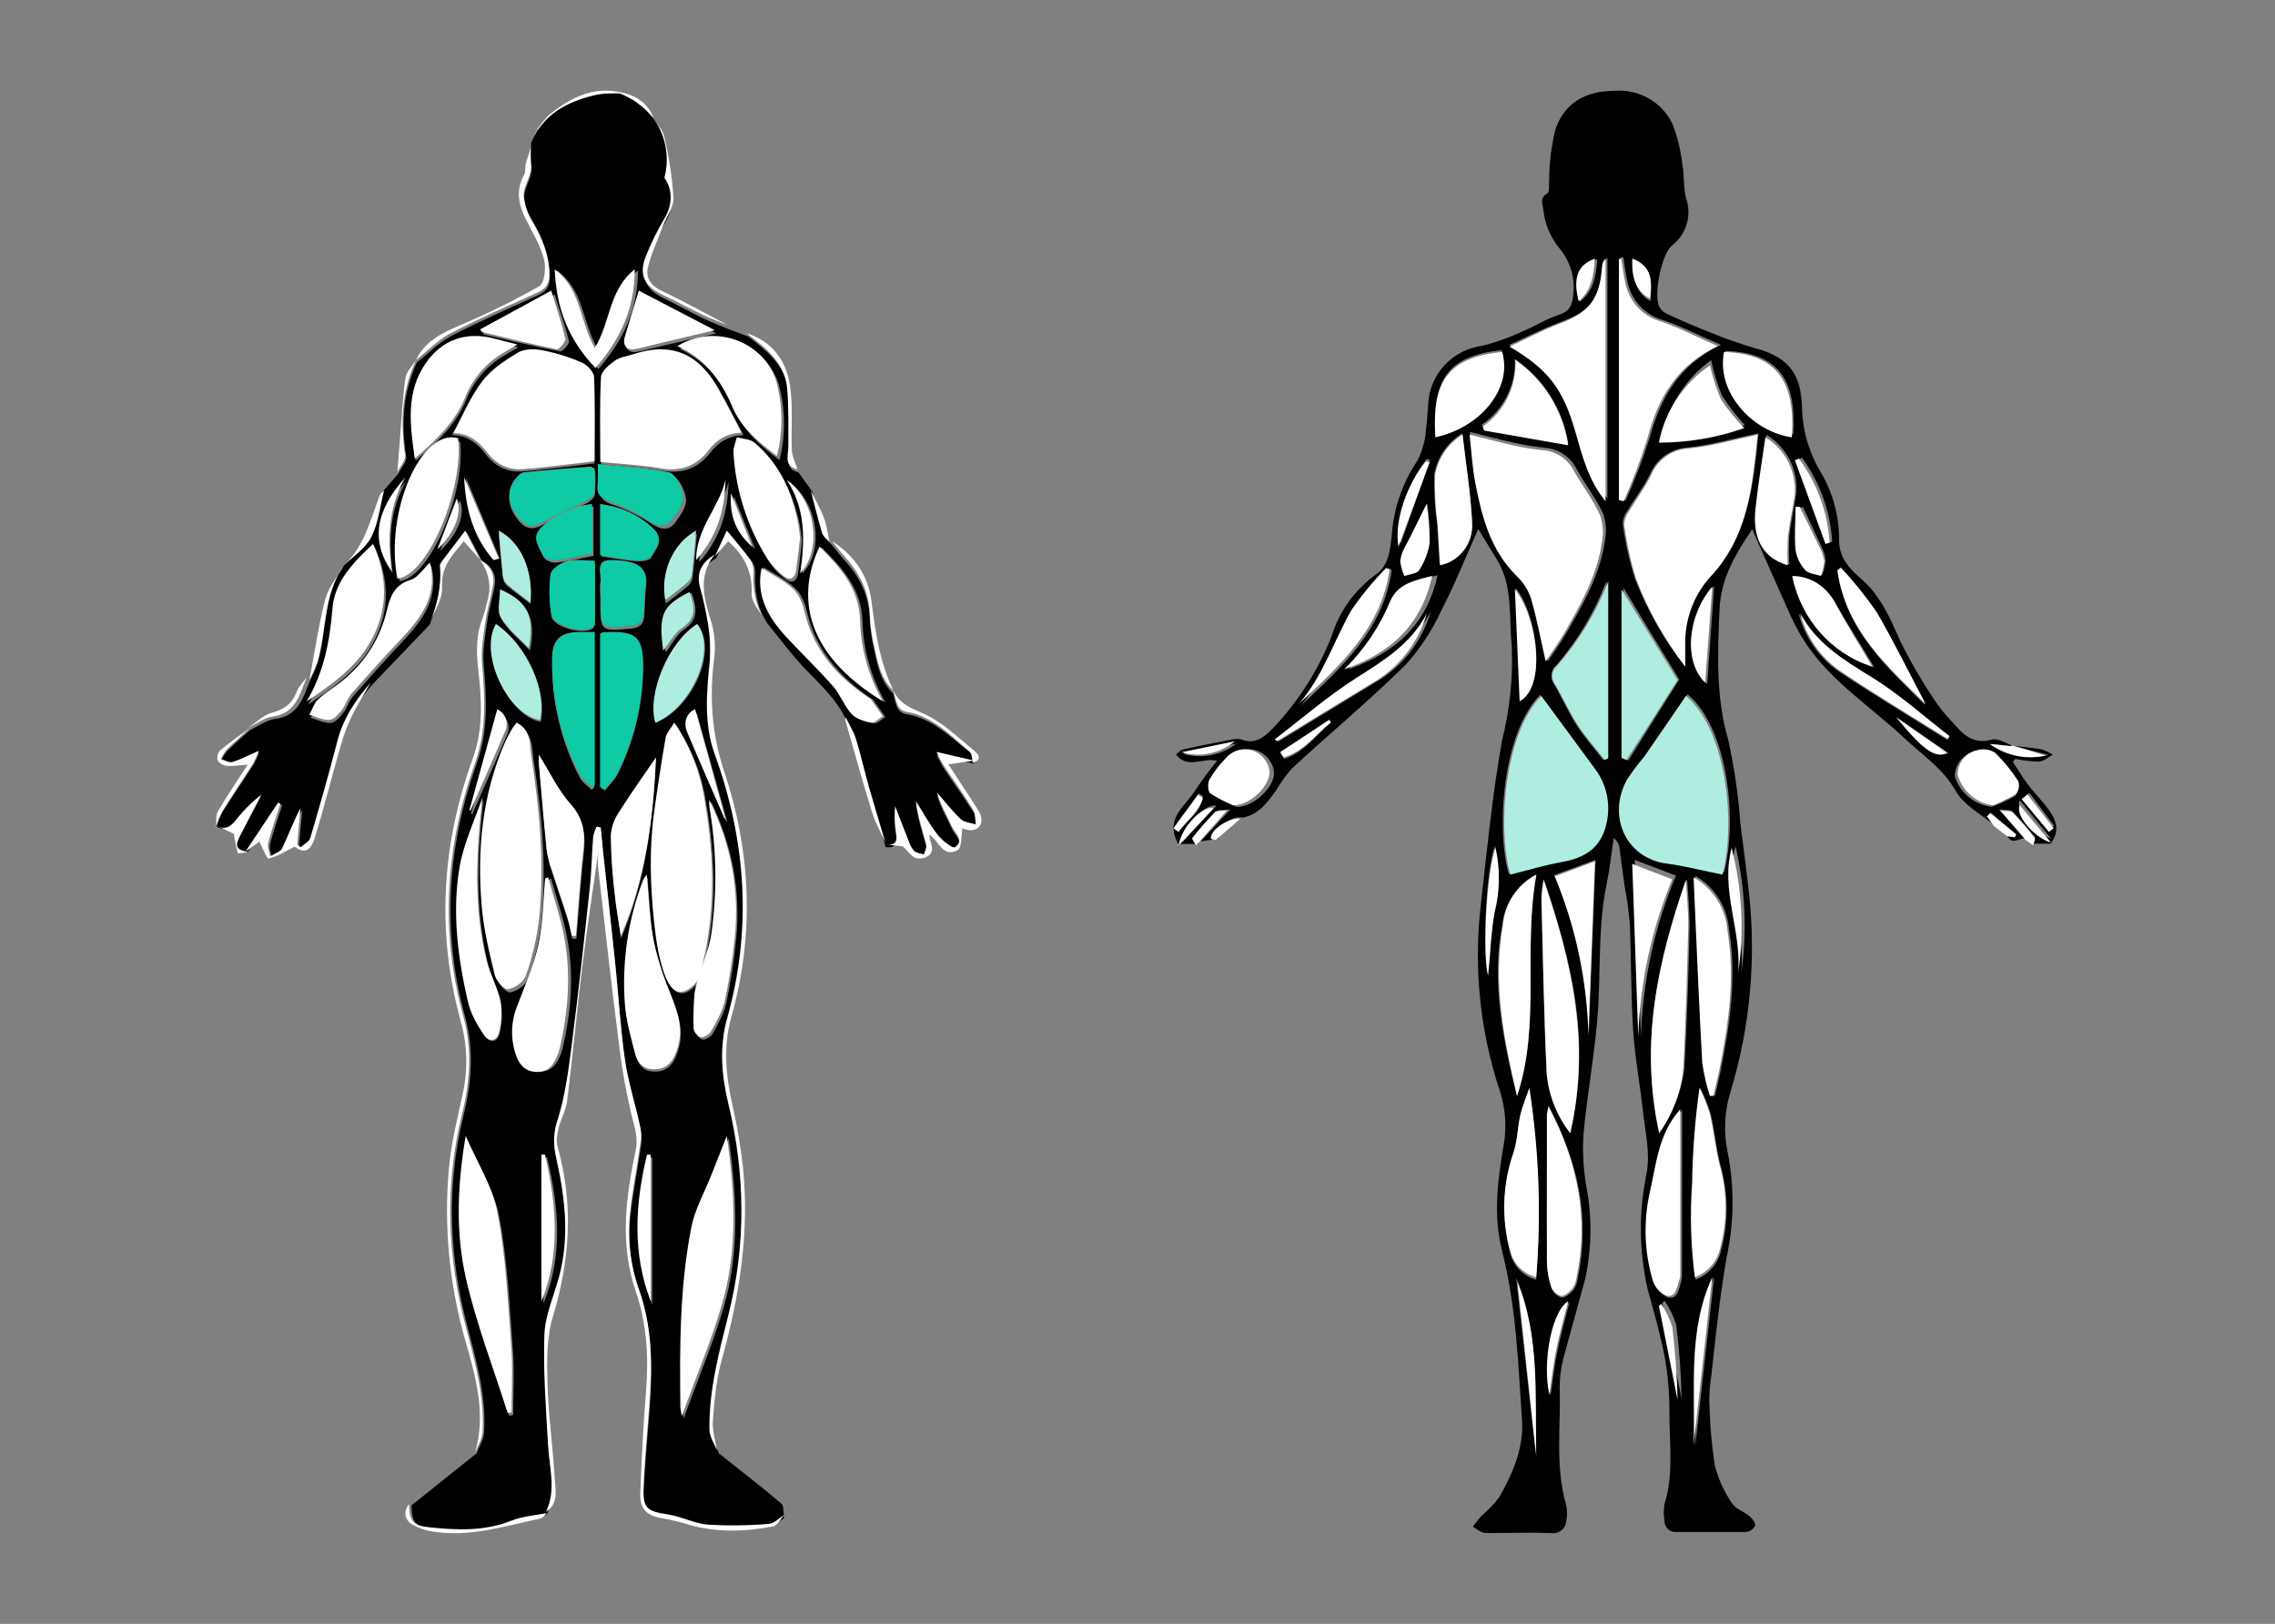 <?xml version="1.0" encoding="UTF-8"?>
<svg width="853px" height="609px" viewBox="0 0 853 609" version="1.1" xmlns="http://www.w3.org/2000/svg" xmlns:xlink="http://www.w3.org/1999/xlink">
    <rect x="0" y="0" width="853" height="609" fill="#808080" stroke="none"/>
    <!-- Generator: Sketch 53.2 (72643) - https://sketchapp.com -->
    <title>画板</title>
    <desc>Created with Sketch.</desc>
    <g id="画板" stroke="none" stroke-width="1" fill="none" fill-rule="evenodd">
        <g id="分组" transform="translate(81, 34)" fill-rule="nonzero">
            <g id="资源-4">
                <path d="M62.622,150.267 L68.372,143.592 C69.349,141.471 71.575,139.164 71.301,137.249 C69.349,125.023 70.071,113.236 75.343,101.889 L75.197,102.065 C79.473,98.684 83.349,94.559 88.094,92.077 C98.697,86.526 109.7,81.737 120.606,76.782 C123.632,75.404 125.146,73.488 125.126,70.077 C125.126,62.718 122.49,56.307 118.829,50.062 C116.966,47.112 115.829,43.763 115.509,40.288 C115.392,37.229 117.53,34.151 118.126,30.984 C119.102,26 119.561,20.937 120.245,15.914 L120.108,16.09 C125.312,12.405 130.232,8.203 135.788,5.173 C142.017,1.782 148.89,0.384 155.51,4.674 C158.536,6.629 161.299,9.014 164.189,11.203 L164.043,11.027 C167.05,17.36 169.51,23.732 167.294,30.974 C167.269,31.577 167.479,32.166 167.88,32.616 C171.687,37.552 171.785,43.641 168.69,48.957 C165.943,53.642 163.585,58.545 161.641,63.617 C159.073,70.458 161.299,74.7 168.075,77.964 C173.035,80.359 177.838,83.076 182.798,85.47 C185.786,86.926 188.939,88.06 192.014,89.379 L199.669,92.243 L202.676,94.647 C208.661,99.377 213.855,104.841 214.568,112.796 C215.202,119.98 214.948,127.261 215.017,134.503 C215.017,137.835 213.132,141.862 218.375,143.142 L223.608,150.433 C224.985,155.916 226.245,161.438 227.816,166.862 C228.168,168.074 229.603,168.963 230.54,169.999 L230.921,170.38 C232.464,172.257 233.919,174.211 235.559,175.99 C240.987,181.903 244.512,188.637 245.049,196.797 C245.158,200.362 245.56,203.912 246.25,207.411 C247.831,214.057 248.554,221.143 253.992,226.225 L253.865,226.039 C254.841,229.147 254.841,233.213 258.942,233.858 C268.959,235.519 275.539,242.585 282.93,248.459 C283.838,249.192 283.75,251.156 284.121,252.554 L284.297,252.407 L270.189,249.143 C271.165,250.892 271.868,252.622 272.894,254.157 C276.584,259.688 280.509,265.073 284.024,270.713 C284.941,272.169 284.707,274.338 285,276.186 C283.047,275.56 280.685,275.453 279.357,274.231 C276.086,271.162 273.304,267.585 270.326,264.213 C271.683,268.778 274.065,272.736 275.959,276.919 C277.092,279.401 280.909,282.098 277.121,284.737 C276.35,285.275 272.288,282.186 270.638,280.075 C267.553,276.166 265.122,271.709 262.427,267.487 C263.12,273.166 264.868,278.346 266.333,283.613 C266.635,284.718 265.776,286.135 265.464,287.415 C264.194,286.985 262.642,286.868 261.734,286.047 C260.79,284.956 260.088,283.677 259.674,282.294 C257.936,278.003 256.286,273.674 254.607,269.364 C254.296,272.808 254.44,276.278 255.036,279.684 C255.554,283.056 254.06,284.131 250.955,283.682 L251.121,283.838 C249.1,276.909 247.011,270.009 245.088,263.05 C243.369,256.864 242.003,250.57 240.157,244.423 C239.298,241.588 237.658,238.998 236.369,236.291 C232.727,228.013 225.961,222.296 219.986,215.885 C215.241,210.793 211.102,205.134 206.698,199.749 C202.949,194.139 201.905,187.894 202.159,181.268 C202.274,179.693 201.895,178.121 201.075,176.772 C198.361,173.058 195.314,169.579 192.073,165.621 L187.523,175.394 L187.66,175.228 C183.071,177.974 180.689,181.698 182.095,187.278 C183.363,191.779 184.38,196.347 185.141,200.961 C185.925,205.7 186.151,210.516 185.815,215.308 C184.624,227.036 183.569,238.666 187.699,250.003 C199.542,282.499 201.905,315.484 192.425,348.918 C189.339,359.815 190.286,370.478 192.874,381.17 C199.288,407.558 199.61,433.877 192.874,460.197 C189.271,474.368 185.512,488.539 185.707,503.258 C185.707,505.887 187.572,508.486 188.568,511.076 C196.379,517.282 204.297,523.381 211.902,529.841 C213.015,530.818 212.654,533.467 212.966,535.353 C211.072,536.497 209.227,538.52 207.265,538.647 C199.682,539.283 192.064,539.378 184.467,538.93 C179.42,538.529 174.587,535.871 169.52,535.109 C161.865,533.965 160.098,532.822 160.391,525.101 C160.792,514.878 161.826,504.675 162.578,494.472 C163.681,479.675 163.886,465.025 158.673,450.697 C155.393,441.295 154.291,431.269 155.451,421.377 C156.232,413.969 157.736,406.639 158.79,399.251 C159.19,396.446 159.884,393.455 159.347,390.767 C157.618,382.099 154.748,373.625 153.489,364.907 C151.702,352.71 151.038,340.347 149.759,328.072 C148.324,314.184 146.732,300.316 145.229,286.438 C144.916,283.574 144.702,280.711 144.448,277.847 L142.866,277.505 C142.276,278.749 141.847,280.062 141.587,281.414 C141.089,287.738 141.011,294.12 140.328,300.404 C138.248,319.765 136.149,339.125 133.679,358.437 C132.449,368.064 131.248,377.847 128.387,387.054 C126.857,391.343 126.572,395.979 127.567,400.423 C130.974,415.572 132.986,430.828 128.807,446.221 C126.854,453.414 123.623,460.578 123.369,467.83 C122.89,481.6 123.964,495.439 124.736,509.229 C125.204,517.566 127.87,525.922 123.974,534.112 L124.15,533.936 C119.776,534.845 115.158,535.148 111.077,536.79 C101.06,540.826 90.799,540.318 80.518,539.214 C74.543,538.578 73.4,536.702 73.312,530.525 L97.662,511.067 C98.638,508.467 100.367,505.916 100.523,503.248 C101.343,489.565 97.682,476.538 94.255,463.5 C87.362,437.278 86.288,410.939 92.78,384.483 C95.846,372.013 96.842,359.815 93.317,347.032 C84.531,315.064 86.737,283.34 97.779,252.231 C102.104,240.044 101.48,227.798 100.367,215.23 C99.908,210.06 100.864,204.704 101.606,199.495 C102.261,194.872 103.667,190.357 104.467,185.744 C105.209,181.463 103.403,178.238 99.585,176.176 L99.732,176.342 L93.981,165.591 C90.984,169.344 88.182,172.794 85.448,176.342 C84.882,177.075 84.091,178.023 84.16,178.805 C84.872,186.379 83.017,193.465 80.088,200.306 C72.961,207.753 65.827,215.197 58.687,222.638 C52.927,229.118 48.309,236.154 46.102,244.745 C42.997,256.805 39.571,268.787 36.036,280.73 C35.626,282.138 33.664,283.095 32.424,284.258 L31.106,283.281 L32.346,269.598 C29.69,274.534 27.894,279.694 25.511,284.581 C24.818,286.018 22.514,286.663 20.942,287.669 C20.669,285.978 19.839,284.141 20.23,282.616 C21.518,277.652 23.246,272.843 24.809,267.957 L23.94,267.585 L11.745,285.763 L11.95,285.636 C7.41,284.708 6.834,283.564 8.963,279.518 C11.55,274.632 14.196,269.745 16.773,264.8 C13.156,267.557 9.896,270.754 7.069,274.319 C5.009,276.831 2.851,277.622 0,275.834 L0.137,276.029 C0.763,274.081 1.556,272.191 2.509,270.38 C6.317,264.37 10.32,258.496 14.225,252.534 C14.974,251.107 15.626,249.631 16.178,248.117 C12.165,249.837 9.343,251.352 6.268,252.222 C5.038,252.583 3.407,251.547 1.962,251.147 C2.529,249.923 3.243,248.774 4.091,247.726 C6.922,244.96 9.949,242.351 12.878,239.682 L12.702,239.829 C15.856,238.363 18.902,236.008 22.192,235.607 C31.057,234.503 32.648,227.456 35.314,221.104 L35.187,221.299 C36.346,219.094 37.345,216.807 38.174,214.458 C41.621,202.378 40.195,188.979 48.016,178.062 L47.869,178.238 C51.316,174.739 55.866,171.778 57.945,167.595 C60.562,162.366 61.157,156.102 62.622,150.267 Z M181.558,333.692 C180.933,335.477 180.469,337.315 180.172,339.184 C179.786,343.613 179.659,348.061 179.791,352.505 C179.791,353.737 181.392,355.74 182.456,355.877 C183.52,356.014 185.629,354.782 186.274,353.609 C188.226,349.974 190.452,346.24 191.312,342.272 C192.987,334.362 194.226,326.365 195.022,318.318 C196.828,300.472 193.664,283.428 185.62,266.637 C185.561,267.486 185.561,268.339 185.62,269.188 C188.285,284.889 188.548,300.905 186.401,316.686 C185.629,322.55 183.101,328.131 181.382,333.848 C187.992,311.555 187.621,289.047 183.647,266.412 C182.027,256.124 178.153,246.322 172.302,237.708 C170.887,240.103 169.373,241.618 169.041,243.387 C167.421,252.622 166.025,261.897 164.726,271.182 C162.773,284.933 163.232,298.723 164.726,312.464 C165.41,318.846 166.347,325.384 168.446,331.405 C171.512,340.171 175.925,340.66 181.558,333.692 Z M197.785,129.166 C194.533,123.078 191.712,117.438 188.578,111.995 C181.265,99.289 171.004,95.292 157.267,99.671 C154.797,100.462 152.005,100.785 149.954,102.192 C147.738,103.717 144.76,106.189 144.643,108.379 C144.087,118.846 144.389,129.362 144.389,140.122 C152.317,140.914 159.796,141.256 167.118,142.517 C174.665,143.807 180.728,141.735 185.239,135.871 C188.461,131.678 192.366,129.391 197.785,129.166 Z M141.841,139.8 C141.841,129.137 142.075,118.592 141.626,108.066 C141.538,106.111 139.01,103.482 136.989,102.603 C132.233,100.532 127.267,98.986 122.178,97.99 C119.249,97.413 115.343,97.374 112.951,98.811 C108.07,101.743 102.885,105.105 99.478,109.561 C95.026,115.376 92.185,122.413 88.504,129.176 C94.186,129.254 98.004,132.225 101.196,136.428 C104.389,140.63 109.007,143.162 114.289,142.8 C123.349,142.184 132.332,140.875 141.841,139.8 Z M113.469,238.51 C112.707,239.487 112.18,240.132 111.79,240.806 C110.869,242.333 110.025,243.906 109.261,245.517 C100.474,265.249 98.453,286.057 100.308,307.255 C101.06,315.875 103.149,324.407 105.238,332.832 C105.775,335.03 108.87,338.383 110.296,338.158 C112.805,337.757 116.154,335.421 116.974,333.134 C119.426,326.327 121.109,319.265 121.992,312.083 C124.062,291.637 122.207,271.26 119.063,251.039 C118.351,246.739 119.141,241.324 113.469,238.471 L113.469,238.51 Z M94.001,392.976 C90.935,410.724 90.017,428.903 94.118,446.534 C98.101,463.666 104.584,480.222 109.974,497.032 L111.419,496.583 C111.419,488.471 111.926,480.31 111.311,472.237 C110.032,455.437 109.29,438.471 106.117,421.993 C104.174,411.868 98.141,402.583 94.001,392.976 Z M192.22,392.927 C190.111,398.254 188.314,402.867 186.459,407.48 C183.882,414.028 180.259,420.371 178.922,427.163 C174.528,449.436 174.519,472.12 174.812,494.706 C174.934,495.771 175.117,496.828 175.358,497.873 C180.699,483.213 186.322,469.999 190.335,456.297 C196.379,435.666 195.295,414.556 192.22,392.927 Z M125.634,295.546 L124.482,296.006 C123.711,304.215 123.711,312.62 121.934,320.595 C120.157,328.57 116.73,336.096 113.82,343.748 C111.534,349.528 111.444,355.947 113.567,361.79 C114.787,365.21 117.13,367.859 121.377,367.888 C125.487,367.888 127.499,365.513 128.914,362.171 C129.315,361.294 129.642,360.385 129.891,359.454 C133.191,345.439 134.343,331.287 131.531,317.106 C130.115,309.815 127.645,302.73 125.634,295.546 L125.634,295.546 Z M161.758,294.999 C161.264,295.553 160.832,296.159 160.469,296.807 C154.757,311.659 152.397,327.592 153.557,343.465 C154.045,349.671 155.783,355.818 157.374,361.887 C158.204,365.034 160.02,367.693 164.033,367.869 C168.231,368.054 170.789,366.012 172.341,362.454 C173.117,360.696 173.672,358.847 173.991,356.952 C175.095,350.062 172.302,344.022 169.92,337.796 C167.426,331.705 165.494,325.398 164.15,318.953 C162.734,311.252 162.529,303.336 161.748,294.999 L161.758,294.999 Z M211.287,138.558 C213.439,129.931 213.523,120.915 211.531,112.249 C208.085,95.81 188.539,87.659 173.904,96.856 C184.184,101.606 190.238,109.718 194.504,119.862 C197.736,127.583 204.082,133.134 211.277,138.558 L211.287,138.558 Z M74.855,138.793 C83.037,131.698 90.076,125.11 93.874,115.777 C96.56,109.114 101.31,103.49 107.425,99.729 C109.114,98.664 110.852,97.706 113.342,96.24 C109.788,95.341 107.142,94.686 104.555,94.002 C94.147,91.305 85.028,94.422 78.995,103.199 C71.516,113.94 72.961,125.804 74.845,138.793 L74.855,138.793 Z M219.703,168.67 C219.42,166.715 219.225,164.634 218.795,162.571 C216.364,151.058 211.609,140.767 202.364,133.134 C200.733,131.786 197.99,131.786 195.754,131.18 C195.305,133.066 194.358,134.972 194.465,136.819 C195.267,151.124 199.783,164.973 207.567,176.997 C209.053,179.138 210.838,181.053 212.869,182.685 C215.407,184.854 217.672,184.845 218.258,180.877 C218.844,176.909 219.205,172.843 219.703,168.67 Z M68.86,183.926 C80.069,182.763 93.581,151.303 91.55,131.727 C77.813,127.622 63.95,159.229 68.86,183.926 Z M144.36,261.555 L145.854,262.444 C147.474,260.392 149.486,258.535 150.628,256.258 C156.599,244.324 159.85,231.212 160.147,217.869 C160.469,205.036 158.126,203.003 145.502,203.658 C145.219,203.658 144.936,203.942 144.34,204.254 L144.36,261.555 Z M140.767,262.161 L141.743,261.487 L141.743,203.6 C139.537,203.6 137.77,203.6 135.993,203.6 C129.393,203.658 126.229,206.336 126.064,212.826 C125.65,228.413 129.211,243.849 136.413,257.675 C137.36,259.454 139.303,260.685 140.767,262.161 L140.767,262.161 Z M34.533,230.212 C44.452,223.557 54.206,216.774 59.644,205.72 C65.248,194.315 64.779,182.958 59.507,171.055 C51.872,178.199 45.058,185.118 44.218,195.361 C43.222,207.616 40.976,219.383 34.533,230.212 Z M250.985,229.372 C245.678,220.211 242.726,209.874 242.393,199.29 C242.12,186.995 235.032,179.176 227.035,171.24 C218.19,189.839 221.431,211.535 250.946,229.372 L250.985,229.372 Z M100.288,265.826 C97.486,274.358 93.62,282.704 92.117,291.461 C89.188,308.418 91.296,325.414 95.046,342.106 C96.022,346.377 98.238,350.521 100.63,354.255 C102.72,357.509 105.629,356.962 106.4,353.277 C107.282,349.535 107.418,345.656 106.801,341.862 C105.736,336.702 103.003,331.893 101.792,326.753 C97.008,306.561 97.975,286.281 100.288,265.826 L100.288,265.826 Z M205.39,178.775 C203.184,189.018 207.714,197.345 214.597,204.821 C220.455,211.135 226.625,217.126 232.269,223.596 C234.992,226.733 236.428,231.014 239.22,234.073 C240.899,235.91 243.984,236.829 246.601,237.298 C247.86,237.523 249.471,235.763 250.936,234.903 C249.442,232.753 247.948,230.593 246.435,228.453 C246.259,228.209 245.908,228.091 245.634,227.906 C233.674,219.843 224.761,209.61 221.47,195.068 C220.787,192.018 219.322,188.607 217.106,186.565 C213.718,183.388 209.374,181.297 205.39,178.775 Z M80.664,178.023 C78.223,180.3 76.232,183.603 73.498,184.405 C67.376,186.213 65.687,190.865 64.555,195.908 C62.217,205.933 56.707,214.935 48.846,221.573 C45.682,224.338 41.933,226.459 38.858,229.294 C37.276,230.75 36.612,233.203 35.529,235.157 C38.028,235.89 40.566,237.278 43.017,237.112 C44.647,237.024 46.434,234.972 47.664,233.418 C49.139,231.541 49.793,228.981 51.345,227.192 C57.525,220.107 63.813,213.109 70.257,206.268 C77.755,198.322 83.71,189.937 80.664,177.984 L80.664,178.023 Z M133.601,318.074 L135.143,318.005 C136.051,307.128 136.754,296.231 137.965,285.392 C138.678,278.971 137.692,273.821 133.083,268.66 C128.475,263.5 125.39,256.874 121.231,250.238 C121.231,251.792 121.162,252.681 121.231,253.561 C122.207,264.37 123.066,275.179 124.16,285.969 C124.551,288.518 125.206,291.021 126.112,293.435 C127.977,299.299 130.018,305.056 131.853,310.891 C132.595,313.197 133.025,315.601 133.601,318.035 L133.601,318.074 Z M164.794,251.293 C160.128,258.222 155.383,264.907 151.126,271.817 C149.404,274.402 148.394,277.395 148.197,280.496 C148.287,287.466 148.733,294.427 149.534,301.352 C150.091,306.962 151.106,312.532 151.887,317.878 C161.045,296.514 163.75,274.036 164.794,251.254 L164.794,251.293 Z M142.153,142.683 C141.177,142.272 140.913,142.008 140.63,142.038 C132.244,142.683 123.847,143.259 115.49,144.129 C114.279,144.247 113,145.576 112.131,146.651 C107.777,151.997 110.589,158.164 114.084,161.936 C116.701,164.77 119.405,164.536 122.754,162.65 C128.036,159.669 133.718,157.411 139.127,154.645 C140.347,154.03 141.851,152.691 142.056,151.518 C142.292,148.579 142.324,145.627 142.153,142.683 L142.153,142.683 Z M144.106,141.285 C144.106,144.55 144.272,146.807 144.106,149.016 C143.764,152.71 145.19,154.166 148.89,155.329 C154.071,157.083 158.996,159.518 163.535,162.571 C167.099,164.868 169.998,165.005 172.322,161.75 C174.167,159.219 176.471,155.945 176.227,153.238 C175.895,150.042 173.484,144.96 171.15,144.442 C162.598,142.614 153.821,142.292 144.057,141.285 L144.106,141.285 Z M144.106,189.448 L144.106,191.403 C144.106,202.867 144.106,202.749 155.402,201.762 C158.526,201.479 160.284,200.374 160.547,197.247 C160.86,193.25 160.84,189.213 161.319,185.236 C162.09,178.824 157.365,176.87 148.519,176.664 C141.685,176.508 144.682,181.502 144.135,184.591 C143.963,186.204 143.937,187.83 144.057,189.448 L144.106,189.448 Z M142.153,177.261 C137.984,177.261 134.587,176.616 131.609,177.456 C129.198,178.14 125.751,180.388 125.458,182.343 C124.83,187.271 124.946,192.265 125.8,197.159 C126.415,201.274 138.385,204.381 141.421,201.508 C141.861,201.039 142.112,200.422 142.124,199.778 C142.134,192.341 142.114,184.923 142.114,177.261 L142.153,177.261 Z M143.374,104.352 C152.756,93.562 158.194,82.02 158.194,67.448 C148.382,75.022 149.046,87.19 143.1,96.876 C137.33,87.102 138.033,74.876 127.948,67.487 C128.465,82.089 133.24,94.002 143.335,104.352 L143.374,104.352 Z M164.951,237.044 C178.795,231.365 188.129,209.806 180.728,200.589 C169.783,207.265 161.709,226.567 164.912,237.044 L164.951,237.044 Z M105.395,200.384 C99.078,211.633 109.554,234.512 121.709,236.692 C124.287,225.971 117.023,208.584 105.346,200.384 L105.395,200.384 Z M159.171,76.645 C157.335,82.509 155.539,87.972 153.918,93.494 C152.942,96.66 154.689,98.498 157.95,97.902 C160.626,97.403 163.262,96.66 165.917,96.045 L187.562,91.06 L159.171,76.645 Z M99.81,90.533 C100.298,91.07 100.464,91.442 100.708,91.51 C110.13,93.68 119.532,95.947 129.022,97.765 C129.91,97.941 132.576,94.96 132.332,93.953 C130.887,88.089 128.827,82.352 126.942,76.459 L99.81,90.533 Z M144.389,174.641 C148.988,175.326 153.235,176.166 157.531,176.489 C159.415,176.635 162.412,176.303 163.105,175.14 C164.755,172.208 168.065,168.953 164.326,165.191 C158.917,159.766 152.366,156.825 144.389,155.779 L144.389,174.641 Z M141.519,174.446 L141.519,155.935 C134.06,156.58 125.429,160.959 121.621,165.503 C118.692,169.09 121.621,171.954 122.734,174.808 C123.213,176.019 125.829,177.173 127.333,177.016 C131.951,176.537 136.471,175.413 141.538,174.446 L141.519,174.446 Z M163.564,400.12 L162.1,400.12 C157.472,418.758 156.369,437.259 163.564,455.31 L163.564,400.12 Z M122.754,454.763 C130.154,437.337 128.612,418.748 124.13,400.091 L122.754,400.091 L122.754,454.763 Z M180.289,166.158 C171.619,170.81 166.62,182.079 168.651,192.351 C171.307,190.269 174.001,188.285 176.54,186.125 C177.553,185.373 178.285,184.303 178.619,183.085 C179.322,177.554 179.742,171.934 180.289,166.158 L180.289,166.158 Z M106.019,166.158 C106.517,171.602 106.996,177.212 107.611,182.773 C107.771,183.901 108.32,184.939 109.163,185.705 C111.956,188.041 114.924,190.181 117.95,192.468 C119.141,180.574 114.416,170.39 106.019,166.139 L106.019,166.158 Z M117.735,209.962 C119.991,198.009 117.501,192.556 106.908,187.894 C106.908,191.803 105.678,195.918 107.181,198.43 C109.778,202.769 114.084,206.141 117.726,209.942 L117.735,209.962 Z M168.553,210.675 C171.121,207.362 172.703,203.942 175.388,202.153 C181.246,198.244 180.113,193.562 178.317,188.314 C168.202,193.543 166.747,196.758 168.544,210.656 L168.553,210.675 Z M191.302,274.065 L191.634,274.006 C187.846,260.46 184.057,246.938 180.269,233.437 C177.428,234.493 175.622,237.992 177.223,241.764 C181.792,252.564 186.586,263.285 191.292,274.045 L191.302,274.065 Z M95.622,271.133 L96.061,271.319 C100.406,261.438 104.848,251.586 109.075,241.657 C109.807,240.174 109.908,238.458 109.356,236.899 C108.805,235.34 107.647,234.07 106.146,233.379 C102.641,245.879 99.136,258.496 95.622,271.123 L95.622,271.133 Z M219.772,181.16 C228.363,172.364 225.551,154.118 214.685,146.602 C221.773,157.059 221.705,168.582 219.772,181.15 L219.772,181.16 Z M66.234,181.014 C64.545,168.22 65.199,156.903 71.34,146.416 C60.191,158.643 58.316,170.331 66.234,181.004 L66.234,181.014 Z M192.18,146.524 C189.867,156.825 181.236,164.79 181.187,176.821 C189.212,167.732 192.005,157.616 192.161,146.524 L192.18,146.524 Z M104.428,176.019 L106.381,175.482 L93.757,145.302 C94.304,156.639 96.862,167.253 104.409,176.01 L104.428,176.019 Z M83.994,172.579 C90.828,166.403 93.679,158.388 91.384,153.668 C89.09,159.503 86.698,165.611 83.994,172.579 Z M194.211,152.055 C193.499,160.929 196.427,166.95 202.129,171.876 C199.649,165.718 197.189,159.551 194.192,152.065 L194.211,152.055 Z" id="形状" fill="#000000"></path>
                <path d="M123.726,532.948 C127.644,524.747 124.96,516.379 124.49,508.032 C123.716,494.223 122.639,480.366 123.119,466.577 C123.374,459.316 126.615,452.143 128.574,444.94 C132.766,429.527 130.749,414.25 127.33,399.082 C126.333,394.631 126.618,389.989 128.153,385.694 C131.023,376.475 132.227,366.679 133.462,357.04 C135.939,337.702 138.045,318.316 140.131,298.929 C140.817,292.617 140.895,286.207 141.395,279.914 C141.655,278.561 142.086,277.245 142.678,276 L144.265,276.343 C144.519,279.21 144.735,282.077 145.048,284.945 C146.556,298.841 148.153,312.728 149.593,326.634 C150.876,338.926 151.551,351.305 153.334,363.518 C154.607,372.248 157.487,380.732 159.21,389.413 C159.749,392.104 159.054,395.099 158.652,397.907 C157.594,405.306 156.086,412.645 155.303,420.063 C154.139,429.968 155.244,440.007 158.535,449.422 C163.716,463.769 163.51,478.438 162.452,493.255 C161.698,503.471 160.66,513.688 160.258,523.925 C159.965,531.656 161.737,532.801 169.416,533.946 C174.499,534.709 179.347,537.371 184.411,537.772 C192.031,538.221 199.674,538.126 207.28,537.488 C209.239,537.361 211.1,535.335 213,534.19 C211.619,535.668 210.434,538.173 208.828,538.477 C198.181,540.434 187.496,540.835 176.918,537.694 C173.839,536.73 170.698,535.978 167.516,535.443 C161.698,534.562 158.858,532.018 159.073,526.136 C159.543,513.287 160.209,500.438 161.238,487.627 C162.266,474.817 161.522,462.428 157.32,450.107 C151.365,432.697 153.608,415.043 157.32,397.535 C158.162,393.562 157.389,390.186 156.341,386.291 C154.009,377.013 152.275,367.596 151.15,358.097 C148.368,336.479 145.969,314.822 143.461,293.175 C143.041,290.008 143.087,286.797 143.599,283.643 C141.571,297.96 139.338,312.248 137.575,326.595 C135.42,344.024 133.785,361.522 131.64,378.951 C131.219,382.416 129.26,385.655 128.427,389.1 C127.889,391.341 127.448,393.944 128.094,396.097 C134.118,417.626 132.717,438.696 126.243,460.001 C123.853,467.83 124.04,476.706 124.284,485.073 C124.627,496.934 126.331,508.746 126.997,520.617 C127.262,524.874 128.555,529.855 123.726,532.948 Z" id="路径" fill="#FFFFFF"></path>
                <path d="M98.943,176 C102.776,178.063 104.585,181.289 103.832,185.571 C103.03,190.185 101.622,194.701 100.967,199.325 C100.224,204.536 99.266,209.893 99.725,215.064 C100.84,227.597 101.466,239.885 97.134,252.076 C86.075,283.202 83.836,314.935 92.666,346.902 C96.195,359.689 95.198,371.889 92.128,384.363 C85.625,410.827 86.701,437.153 93.604,463.401 C97.046,476.452 100.713,489.493 99.921,503.179 C99.765,505.829 98.053,508.38 97.056,511 C101.398,496.522 97.428,482.523 93.516,468.915 C87.472,447.923 85.37,425.994 87.317,404.238 C88.138,394.755 90.524,385.38 92.538,376.024 C94.501,367.103 94.232,357.836 91.756,349.043 C82.584,315.678 84.569,282.743 96.313,250.306 C100.351,239.182 99.54,227.822 98.268,216.589 C97.535,209.922 97.545,203.705 100.077,197.497 C100.757,195.5 101.312,193.463 101.74,191.397 C103.383,186.116 102.339,180.366 98.943,176 L98.943,176 Z" id="路径" fill="#FFFFFF"></path>
                <path d="M187.832,510 C186.862,507.38 185.028,504.779 184.989,502.178 C184.795,487.423 188.53,473.275 192.11,459.097 C198.775,432.766 198.455,406.406 192.11,380.035 C189.539,369.368 188.598,358.7 191.664,347.769 C201.084,314.3 198.737,281.281 186.968,248.809 C182.865,237.467 183.912,225.812 185.096,214.098 C185.43,209.304 185.205,204.486 184.426,199.745 C183.67,195.129 182.66,190.559 181.4,186.056 C180.002,180.473 182.37,176.748 186.93,174 C180.41,182.243 183.049,190.71 185.765,199.52 C187.009,203.865 187.346,208.423 186.755,212.905 C184.97,227.288 185.785,240.967 190.451,255.057 C200.551,285.26 201.977,316.285 193.255,347.192 C190.015,358.671 191.198,369.573 193.692,380.788 C195.435,388.373 196.731,396.055 197.572,403.795 C200.075,428.415 196.224,452.331 189.597,476.013 C187.57,483.287 186.881,491.022 186.28,498.609 C185.94,502.334 187.25,506.187 187.832,510 Z" id="路径" fill="#FFFFFF"></path>
                <path d="M251,282.7 C254.099,283.152 255.575,282.072 255.06,278.684 C254.467,275.262 254.323,271.776 254.633,268.315 C256.304,272.646 257.946,276.995 259.675,281.306 C260.087,282.695 260.785,283.98 261.724,285.076 C262.628,285.901 264.172,286.058 265.435,286.451 C265.746,285.165 266.601,283.741 266.3,282.632 C264.872,277.339 263.133,272.135 262.414,266.43 C265.095,270.672 267.514,275.14 270.583,279.077 C272.225,281.198 276.266,284.301 277.034,283.761 C280.803,281.129 277.034,278.419 275.878,275.906 C273.993,271.703 271.623,267.726 270.273,263.141 C273.187,266.528 276.004,270.122 279.258,273.205 C280.579,274.452 282.969,274.56 284.873,275.169 C284.581,273.313 284.814,271.133 283.901,269.67 C280.404,264.005 276.499,258.595 272.827,253.037 C271.807,251.496 271.059,249.758 270.137,248 L284.193,251.24 L274.586,252.664 C278.092,258.045 282.085,263.966 285.864,270.014 C288.263,273.853 286.689,277.437 282.774,277.359 C281.767,277.281 280.78,277.025 279.86,276.603 C279.336,279.381 279.695,283.888 278.073,284.792 C272.39,287.993 271.059,281.051 267.388,279.028 C267.504,281.895 270.496,285.744 265.96,287.541 C261.19,289.426 259.723,284.998 257.421,283.397 L251,282.7 Z" id="路径" fill="#FFFFFF"></path>
                <path d="M11,285.402 L23.26,267.033 L24.129,267.405 C22.567,272.301 20.839,277.196 19.551,282.092 C19.16,283.62 19.99,285.461 20.263,287.155 C21.835,286.176 24.168,285.5 24.832,284.06 C27.194,279.165 28.99,273.995 31.664,269.05 L30.425,282.758 L31.742,283.737 C32.982,282.572 34.944,281.613 35.354,280.203 C38.888,268.237 42.314,256.232 45.418,244.149 C47.624,235.542 52.251,228.482 58,222 C55.54,226.318 52.856,230.529 50.699,234.984 C49.064,238.452 47.732,242.056 46.716,245.755 C43.456,257.113 40.557,268.58 37.131,279.889 C35.403,285.559 32.943,286.078 29.458,283.532 C25.817,285.343 22.909,287.243 19.697,287.997 C19.082,288.134 17.423,283.835 16.271,281.632 L11,285.402 Z" id="路径" fill="#FFFFFF"></path>
                <path d="M120.111,15 C119.427,20.013 118.938,25.065 117.99,30.039 C117.393,33.199 115.252,36.271 115.37,39.323 C115.689,42.791 116.829,46.133 118.694,49.076 C122.36,55.308 124.961,61.706 125,69.05 C125,72.454 123.504,74.365 120.473,75.74 C109.552,80.685 98.533,85.493 87.916,91.003 C83.164,93.51 79.282,97.596 75,101 C78.246,94.017 84.474,91.023 91.162,88.126 C101.461,83.782 111.497,78.839 121.216,73.322 C123.172,72.181 123.817,66.426 123.005,63.335 C121.656,58.156 118.772,53.348 116.298,48.491 C113.443,42.883 112.241,37.353 115.555,31.463 C116.191,30.341 115.761,28.673 116.152,27.357 C117.384,23.212 118.782,19.116 120.111,15 Z" id="路径" fill="#FFFFFF"></path>
                <path d="M192,88 C188.867,86.725 185.654,85.597 182.61,84.108 C177.557,81.725 172.664,79.02 167.611,76.636 C160.708,73.387 158.44,69.213 161.056,62.353 C163.037,57.304 165.438,52.423 168.237,47.76 C171.351,42.467 171.291,36.405 167.412,31.492 C167.004,31.044 166.79,30.457 166.815,29.858 C169.073,22.687 166.566,16.305 163.503,10 C165.064,12.354 167.481,14.524 168.018,17.093 C169.825,24.683 170.999,32.404 171.53,40.18 C171.689,43.625 168.953,47.185 167.601,50.717 C165.611,55.922 163.214,61.03 161.901,66.401 C160.956,70.293 163.155,73.211 167.223,75.157 C175.638,79.127 183.764,83.68 192,88 Z" id="路径" fill="#FFFFFF"></path>
                <path d="M12.689,239 C9.767,241.716 6.758,244.372 3.925,247.188 C3.086,248.256 2.38,249.426 1.821,250.67 C3.262,251.078 4.889,252.133 6.116,251.764 C9.154,250.879 11.959,249.337 16,247.586 C15.45,249.128 14.799,250.63 14.052,252.083 C10.157,258.152 6.174,264.131 2.366,270.25 C1.416,272.093 0.624,274.017 0,276 C0.195,274.07 -0.185,271.792 0.701,270.279 C4.041,264.549 7.8,259.067 11.861,252.759 C8.57,252.988 6.252,253.396 3.993,253.197 C2.766,253.088 1.071,252.202 0.614,251.207 C0.292,249.841 0.657,248.402 1.587,247.367 C5.122,244.392 8.959,241.756 12.689,239 Z" id="路径" fill="#FFFFFF"></path>
                <path d="M254,225 C248.574,219.904 247.853,212.798 246.275,206.134 C245.593,202.625 245.199,199.065 245.096,195.491 C244.56,187.307 241.044,180.555 235.627,174.625 C233.991,172.842 232.539,170.882 231,169 C239.261,174.184 244.541,181.848 245.729,191.277 C247.191,202.949 248.827,214.347 254,225 Z" id="路径" fill="#FFFFFF"></path>
                <path d="M218,142 C212.675,140.717 214.628,136.683 214.589,133.343 C214.519,126.087 214.777,118.791 214.133,111.594 C213.409,103.623 208.133,98.149 202.054,93.409 L199,91 C208.381,93.938 213.577,101.057 215.085,109.88 C216.483,118.037 215.511,126.528 215.908,134.92 C216.027,137.309 217.276,139.601 218,142 Z" id="路径" fill="#FFFFFF"></path>
                <path d="M72.392,530 C72.481,536.214 73.641,538.102 79.706,538.741 C90.143,539.852 100.52,540.363 110.729,536.303 C114.872,534.651 119.56,534.336 124,533.431 C123.217,534.139 122.523,535.3 121.621,535.486 C108.4,538.249 95.346,542.595 81.54,540.403 C78.798,540.058 76.151,539.183 73.75,537.827 C70.766,536.067 70.053,533.117 72.392,530 Z" id="路径" fill="#FFFFFF"></path>
                <path d="M0,275.452 C2.889,277.305 5.076,276.464 7.164,273.882 C10.028,270.182 13.332,266.862 17,264 C14.338,269.063 11.657,274.125 9.084,279.249 C6.927,283.441 7.51,284.625 12.112,285.587 C10.717,285.719 8.154,286.195 8.154,285.911 C7.524,283.558 7.038,281.168 6.699,278.753 L0,275.452 Z" id="路径" fill="#FFFFFF"></path>
                <path d="M236.079,235 C237.382,237.676 239.041,240.236 239.91,243.038 C241.777,249.114 243.159,255.336 244.897,261.451 C246.872,268.33 248.956,275.15 251,282 C249.311,278.242 247.208,274.6 246.003,270.697 C242.478,259.326 239.308,247.859 236.03,236.42 C235.978,235.947 235.994,235.469 236.079,235 L236.079,235 Z" id="路径" fill="#FFFFFF"></path>
                <path d="M164,10.158 C161.076,7.988 158.357,5.645 155.336,3.689 C148.729,-0.563 141.868,0.783 135.651,4.182 C130.106,7.185 125.194,11.349 120,15 C121.783,12.86 123.274,10.351 125.418,8.657 C132.104,3.35 139.588,-0.747 148.417,0.115 C155.025,0.764 161.262,3.059 164,10.158 Z" id="路径" fill="#FFFFFF"></path>
                <path d="M187,174.737 L191.508,165 C194.72,168.943 197.738,172.41 200.428,176.109 C201.241,177.453 201.616,179.019 201.502,180.588 C201.25,187.19 202.285,193.411 206,199 C204.172,195.553 200.699,192.038 200.834,188.67 C201.182,180.286 197.932,174.191 192.021,168.973 L187,174.737 Z" id="路径" fill="#FFFFFF"></path>
                <path d="M80,200 C82.833,193.102 84.627,185.968 83.938,178.322 C83.872,177.534 84.637,176.578 85.184,175.839 C87.829,172.302 90.539,168.823 93.438,165 L99,175.839 L92.881,169.001 C88.877,173.927 84.316,178.155 84.75,186.215 C85.014,190.708 81.728,195.389 80,200 Z" id="路径" fill="#FFFFFF"></path>
                <path d="M283.758,252 C283.394,250.577 283.48,248.576 282.587,247.83 C275.356,241.859 268.846,234.654 258.993,232.962 C254.96,232.265 254.941,228.125 254,225 C256.766,231.18 262.844,232.066 267.895,234.952 C273.791,238.276 278.948,243.083 284.219,247.522 C285.525,248.537 287.686,250.905 283.758,252 Z" id="路径" fill="#FFFFFF"></path>
                <path d="M48,178 C40.085,188.857 41.52,202.183 38.027,214.196 C37.186,216.533 36.175,218.807 35,221 C36.979,210.892 38.384,200.676 40.936,190.743 C42.163,186.174 45.586,182.218 48,178 Z" id="路径" fill="#FFFFFF"></path>
                <path d="M75,101 C69.713,112.428 68.979,124.318 70.937,136.612 C71.241,138.581 69.057,140.864 68,143 C68.303,139.151 68.597,135.303 68.91,131.454 C69.547,123.58 69.89,115.617 71.006,107.772 C71.368,105.38 73.629,103.254 75,101 Z" id="路径" fill="#FFFFFF"></path>
                <path d="M63,150 C61.511,155.862 60.905,162.095 58.245,167.361 C56.13,171.542 51.504,174.502 48,178 C55.604,170.8 57.927,160.962 61.392,151.739 C61.66,151.055 62.454,150.576 63,150 Z" id="路径" fill="#FFFFFF"></path>
                <path d="M34,220 C31.407,226.446 29.858,233.596 21.233,234.716 C18.032,235.123 15.068,237.513 12,239 C14.983,237.017 17.699,234.21 20.986,233.288 C25.479,232.009 28.585,229.986 30.257,225.355 C31.017,223.391 32.727,221.785 34,220 Z" id="路径" fill="#FFFFFF"></path>
                <path d="M230,169 C229.014,167.994 227.604,167.102 227.249,165.954 C225.662,160.686 224.39,155.324 223,150 C224.696,153.455 226.638,156.824 227.999,160.44 C229.044,163.106 229.359,166.096 230,169 Z" id="路径" fill="#FFFFFF"></path>
                <path d="M197,128.259 C191.62,128.485 187.769,130.775 184.566,134.975 C180.096,140.848 174.087,142.923 166.607,141.631 C159.35,140.368 151.938,140.026 144.081,139.233 C144.081,128.465 143.781,117.922 144.333,107.438 C144.449,105.246 147.4,102.769 149.597,101.242 C151.629,99.832 154.435,99.509 156.844,98.716 C170.391,94.331 180.628,98.315 187.875,111.06 C190.981,116.522 193.778,122.151 197,128.259 Z" id="路径" fill="#FFFFFF"></path>
                <path d="M141.935,138.979 C132.492,140.049 123.573,141.353 114.605,141.965 C109.369,142.325 104.842,139.864 101.604,135.624 C98.365,131.384 94.613,128.485 89,128.407 C92.655,121.677 95.476,114.674 99.897,108.888 C103.281,104.453 108.381,101.107 113.277,98.189 C115.691,96.759 119.501,96.798 122.438,97.372 C127.492,98.363 132.424,99.902 137.146,101.963 C139.153,102.838 141.664,105.474 141.751,107.399 C142.168,117.874 141.935,128.368 141.935,138.979 Z" id="路径" fill="#FFFFFF"></path>
                <path d="M112.703,237 C118.342,239.873 117.54,245.296 118.207,249.572 C121.361,269.862 123.199,290.309 121.109,310.825 C120.234,318.032 118.566,325.117 116.137,331.949 C115.363,334.243 112.006,336.587 109.52,336.989 C108.108,337.215 105.041,333.851 104.509,331.645 C102.439,323.191 100.369,314.63 99.624,305.98 C97.786,284.71 99.798,263.812 108.495,244.031 C109.251,242.414 110.088,240.837 111,239.305 C111.426,238.628 111.948,238.03 112.703,237 Z" id="路径" fill="#FFFFFF"></path>
                <path d="M181.054,333.196 C175.444,340.169 171.041,339.679 167.973,330.885 C165.879,324.853 164.943,318.301 164.262,311.906 C162.801,298.138 162.372,284.32 164.262,270.541 C165.557,261.238 166.95,251.934 168.567,242.69 C168.869,240.937 170.408,239.399 171.82,237 C177.657,245.631 181.522,255.453 183.138,265.762 C187.103,288.452 187.473,311.005 180.879,333.333 L181.054,333.196 Z" id="路径" fill="#FFFFFF"></path>
                <path d="M93.604,392 C97.693,401.553 103.651,410.882 105.57,421.001 C108.704,437.47 109.427,454.427 110.699,471.219 C111.307,479.287 110.806,487.443 110.806,495.551 L109.379,496 C104.056,479.199 97.654,462.652 93.72,445.529 C89.67,427.907 90.577,409.739 93.604,392 Z" id="路径" fill="#FFFFFF"></path>
                <path d="M191.509,392 C194.603,413.64 195.667,434.761 189.625,455.403 C185.614,469.093 179.992,482.352 174.653,497 C174.412,495.955 174.229,494.897 174.107,493.832 C173.814,471.195 173.824,448.538 178.216,426.254 C179.553,419.458 183.174,413.111 185.751,406.56 C187.566,401.945 189.401,397.329 191.509,392 Z" id="路径" fill="#FFFFFF"></path>
                <path d="M124.514,295 C126.518,302.249 128.978,309.399 130.417,316.756 C133.218,331.066 132.071,345.356 128.784,359.489 C128.535,360.428 128.21,361.345 127.811,362.23 C126.401,365.603 124.398,368.039 120.303,368 C116.024,368 113.69,365.297 112.523,361.846 C110.408,355.95 110.498,349.473 112.776,343.64 C115.694,335.918 119.097,328.275 120.858,320.277 C122.618,312.278 122.628,303.748 123.396,295.464 L124.514,295 Z" id="路径" fill="#FFFFFF"></path>
                <path d="M161.501,294 C162.283,302.35 162.478,310.279 163.896,317.993 C165.242,324.448 167.176,330.766 169.674,336.867 C172.06,343.103 174.856,349.152 173.751,356.054 C173.431,357.952 172.876,359.804 172.099,361.565 C170.544,365.128 167.983,367.174 163.779,366.988 C159.76,366.812 157.913,364.149 157.111,360.997 C155.517,354.918 153.777,348.761 153.288,342.545 C152.126,326.646 154.49,310.687 160.21,295.811 C160.573,295.162 161.006,294.555 161.501,294 L161.501,294 Z" id="路径" fill="#FFFFFF"></path>
                <path d="M210.324,137 C203.121,131.641 196.804,126.157 193.568,118.529 C189.308,108.506 183.264,100.492 173,95.799 C187.622,86.714 207.117,94.766 210.568,111.007 C212.557,119.569 212.473,128.476 210.324,137 L210.324,137 Z" id="路径" fill="#FFFFFF"></path>
                <path d="M74.517,138 C72.632,124.936 71.186,113.002 78.63,102.199 C84.707,93.351 93.793,90.235 104.207,92.948 C106.845,93.636 109.493,94.295 113,95.199 C110.509,96.674 108.77,97.637 107.08,98.709 C100.952,102.488 96.192,108.146 93.5,114.85 C89.748,124.228 82.694,130.863 74.517,138 Z" id="路径" fill="#FFFFFF"></path>
                <path d="M219,167.517 C218.507,171.692 218.101,175.721 217.521,179.729 C216.941,183.738 214.698,183.709 212.184,181.538 C210.19,179.9 208.438,177.98 206.983,175.838 C199.274,163.809 194.802,149.954 194.008,135.642 C193.902,133.794 194.84,131.887 195.285,130 C197.498,130.616 200.215,130.616 201.83,131.956 C210.985,139.592 215.694,149.888 218.101,161.406 C218.526,163.479 218.72,165.581 219,167.517 Z" id="路径" fill="#FFFFFF"></path>
                <path d="M68.006,183 C63.103,158.107 76.998,126.226 90.795,130.365 C92.834,150.105 79.283,181.827 68.006,183 Z" id="路径" fill="#FFFFFF"></path>
                <path d="M144,261.109 L144,203.706 C144.602,203.392 144.888,203.128 145.174,203.108 C157.904,202.452 160.273,204.489 159.977,217.351 C159.675,230.715 156.393,243.846 150.365,255.799 C149.21,258.092 147.178,259.943 145.539,262 L144,261.109 Z" id="路径" fill="#0ECBA6"></path>
                <path d="M140.956,261 C139.465,259.538 137.486,258.318 136.572,256.566 C129.239,242.87 125.611,227.579 126.033,212.139 C126.232,205.711 129.423,203.058 136.144,203 C137.954,203 139.753,203 142,203 L142,260.342 L140.956,261 Z" id="路径" fill="#0ECBA6"></path>
                <path d="M34,229 C40.416,218.2 42.652,206.464 43.644,194.241 C44.48,184.026 51.265,177.125 58.868,170 C64.117,181.872 64.584,193.198 59.004,204.573 C53.589,215.598 43.877,222.362 34,229 Z" id="路径" fill="#FFFFFF"></path>
                <path d="M250,229 C220.726,211.204 217.515,189.556 226.277,171 C234.198,178.918 241.219,186.719 241.49,198.986 C241.819,209.547 244.744,219.86 250,229 L250,229 Z" id="路径" fill="#FFFFFF"></path>
                <path d="M99.906,265 C97.507,285.564 96.505,305.931 101.414,326.181 C102.669,331.347 105.462,336.178 106.606,341.363 C107.246,345.176 107.105,349.074 106.191,352.834 C105.392,356.575 102.375,357.125 100.21,353.816 C97.73,350.064 95.402,345.901 94.42,341.609 C90.585,324.836 88.419,307.758 91.384,290.72 C92.993,281.96 97.001,273.573 99.906,265 Z" id="路径" fill="#FFFFFF"></path>
                <path d="M180.665,333.021 C182.408,327.32 184.973,321.736 185.755,315.908 C187.934,300.172 187.666,284.201 184.963,268.544 C184.904,267.697 184.904,266.847 184.963,266 C193.123,282.743 196.332,299.74 194.5,317.535 C193.693,325.56 192.437,333.534 190.737,341.422 C189.865,345.379 187.637,349.102 185.627,352.727 C184.973,353.897 182.963,355.134 181.755,354.988 C180.546,354.842 179.101,352.854 179.051,351.626 C178.917,347.194 179.046,342.759 179.437,338.342 C179.739,336.483 180.206,334.654 180.834,332.875 L180.665,333.021 Z" id="路径" fill="#FFFFFF"></path>
                <path d="M204.562,179 C208.536,181.536 212.87,183.607 216.25,186.742 C218.461,188.765 219.922,192.143 220.604,195.162 C223.886,209.563 232.779,219.696 244.711,227.68 C244.984,227.864 245.334,227.98 245.51,228.222 C247.019,230.341 248.51,232.48 250,234.609 C248.539,235.461 246.932,237.203 245.675,236.981 C243.065,236.516 239.987,235.606 238.312,233.787 C235.526,230.758 234.094,226.519 231.377,223.412 C225.747,217.005 219.571,211.073 213.747,204.821 C206.88,197.388 202.36,189.104 204.562,179 Z" id="路径" fill="#FFFFFF"></path>
                <path d="M80.187,177 C83.237,188.907 77.254,197.299 69.775,205.234 C63.322,212.049 57.065,219.02 50.838,226.078 C49.303,227.85 48.628,230.362 47.152,232.309 C45.92,233.857 44.131,235.902 42.499,235.989 C40.045,236.135 37.503,234.753 35,234.042 C36.085,232.095 36.75,229.622 38.334,228.201 C41.413,225.358 45.177,223.265 48.335,220.509 C56.21,213.885 61.725,204.904 64.056,194.904 C65.219,189.88 66.881,185.246 73.011,183.445 C75.748,182.559 77.743,179.268 80.187,177 Z" id="路径" fill="#FFFFFF"></path>
                <path d="M133.416,317 C132.84,314.6 132.439,312.151 131.667,309.799 C129.82,303.921 127.758,298.151 125.921,292.302 C125.013,289.882 124.358,287.373 123.966,284.817 C122.862,274.041 122.012,263.166 121.035,252.331 C120.957,251.449 121.035,250.558 121.035,249 C125.198,255.652 128.256,262.275 132.898,267.467 C137.54,272.659 138.508,277.803 137.784,284.239 C136.573,295.104 135.83,306.028 134.96,316.931 L133.416,317 Z" id="路径" fill="#FFFFFF"></path>
                <path d="M165,250 C163.931,272.907 161.162,295.509 151.778,317 C150.978,311.625 149.939,306.023 149.369,300.383 C148.549,293.42 148.092,286.421 148,279.412 C148.202,276.295 149.236,273.285 150.998,270.686 C155.366,263.689 160.243,256.967 165,250 Z" id="路径" fill="#FFFFFF"></path>
                <path d="M141.911,141.683 C142.065,144.611 142.02,147.546 141.775,150.467 C141.621,151.638 140.135,152.976 138.881,153.59 C133.535,156.353 127.919,158.607 122.699,161.584 C119.389,163.468 116.716,163.702 114.13,160.871 C110.666,157.104 107.887,150.945 112.2,145.607 C113.059,144.533 114.323,143.206 115.519,143.089 C123.779,142.22 132.078,141.644 140.367,141 C140.685,141.01 140.984,141.273 141.911,141.683 Z" id="路径" fill="#0ECBA6"></path>
                <path d="M143.126,140 C152.831,140.979 161.566,141.302 169.931,143.162 C172.251,143.68 174.648,148.77 174.978,151.971 C175.25,154.682 172.959,157.961 171.096,160.496 C168.747,163.756 165.865,163.618 162.362,161.318 C157.85,158.26 152.954,155.821 147.804,154.065 C144.126,152.901 142.709,151.442 143.049,147.742 C143.291,145.53 143.126,143.289 143.126,140 Z" id="路径" fill="#0ECBA6"></path>
                <path d="M144.183,188.56 C144.043,186.967 144.043,185.364 144.183,183.771 C144.716,180.745 141.825,175.85 148.453,176.004 C157.069,176.205 161.672,178.12 160.92,184.403 C160.454,188.301 160.474,192.257 160.169,196.174 C159.941,199.239 158.201,200.322 155.157,200.599 C144.145,201.557 144.155,201.682 144.155,190.447 C144.193,189.834 144.193,189.202 144.183,188.56 Z" id="路径" fill="#0ECBA6"></path>
                <path d="M142,176.25 C142,184.04 142,191.583 142,199.105 C141.988,199.76 141.738,200.387 141.3,200.864 C138.275,203.786 126.35,200.626 125.737,196.442 C124.886,191.466 124.771,186.388 125.397,181.377 C125.698,179.39 129.122,177.124 131.524,176.409 C134.462,175.594 137.847,176.25 142,176.25 Z" id="路径" fill="#0ECBA6"></path>
                <path d="M142.281,104 C132.268,93.623 127.533,81.678 127,67.039 C137.003,74.447 136.306,86.705 142.029,96.504 C147.926,86.793 147.268,74.594 157,67 C157.019,81.61 151.626,93.182 142.281,104 Z" id="路径" fill="#FFFFFF"></path>
                <path d="M164.704,237 C161.517,226.366 169.563,206.775 180.406,200 C187.772,209.354 178.483,231.237 164.704,237 Z" id="路径" fill="#B0EDE1"></path>
                <path d="M104.923,200 C116.795,208.13 124.115,225.37 121.454,236 C109.138,233.81 98.523,211.154 104.923,200 Z" id="路径" fill="#B0EDE1"></path>
                <path d="M158.505,75 L187,89.842 L165.291,94.973 C162.627,95.607 159.983,96.372 157.3,96.885 C154.03,97.499 152.316,95.607 153.256,92.347 C154.882,86.662 156.683,81.027 158.505,75 Z" id="路径" fill="#FFFFFF"></path>
                <path d="M99,89.537 L125.683,75 C127.536,81.053 129.525,86.995 130.985,93.058 C131.225,94.067 128.603,97.174 127.728,96.992 C118.392,95.116 109.143,92.775 99.874,90.536 C99.644,90.475 99.48,90.092 99,89.537 Z" id="路径" fill="#FFFFFF"></path>
                <path d="M144,174.097 L144,155 C152.106,156.059 158.763,159.037 164.26,164.529 C168.06,168.338 164.697,171.633 163.02,174.602 C162.345,175.779 159.269,176.116 157.355,175.967 C152.989,175.641 148.673,174.79 144,174.097 Z" id="路径" fill="#0ECBA6"></path>
                <path d="M141,173.427 C135.978,174.4 131.497,175.509 126.939,175.986 C125.449,176.141 122.856,175.013 122.381,173.787 C121.259,170.946 118.327,168.095 121.278,164.525 C125.052,160.001 133.607,155.642 141,155 L141,173.427 Z" id="路径" fill="#0ECBA6"></path>
                <path d="M163,399 L163,454 C156.037,436.066 157.105,417.606 161.583,399.049 L163,399 Z" id="路径" fill="#FFFFFF"></path>
                <path d="M122,454 L122,399 L123.342,399 C127.672,417.776 129.213,436.473 122,454 Z" id="路径" fill="#FFFFFF"></path>
                <path d="M180,165 C179.458,170.772 179.032,176.312 178.344,181.803 C178.012,183.011 177.286,184.074 176.281,184.82 C173.763,186.964 171.091,188.934 168.456,191 C166.413,180.804 171.4,169.618 180,165 Z" id="路径" fill="#B0EDE1"></path>
                <path d="M106,165 C114.334,169.365 119.044,179.819 117.803,192 C114.838,189.652 111.892,187.455 109.082,185.057 C108.245,184.27 107.7,183.206 107.541,182.047 C106.94,176.348 106.494,170.589 106,165 Z" id="路径" fill="#B0EDE1"></path>
                <path d="M117.24,209 C113.618,205.19 109.336,201.849 106.743,197.503 C105.248,194.999 106.471,190.858 106.471,187 C117.007,191.647 119.483,197.084 117.24,209 Z" id="路径" fill="#B0EDE1"></path>
                <path d="M167.666,210 C165.848,196.327 167.32,193.163 177.548,188 C179.337,193.163 180.512,197.769 174.583,201.615 C171.866,203.375 170.265,206.74 167.666,210 Z" id="路径" fill="#B0EDE1"></path>
                <path d="M190.668,273 C185.966,262.151 181.175,251.302 176.599,240.403 C174.999,236.596 176.804,233.065 179.643,232 C183.422,245.611 187.208,259.258 191,272.941 L190.668,273 Z" id="路径" fill="#FFFFFF"></path>
                <path d="M95,269.814 C98.501,257.167 101.992,244.53 105.453,232 C106.948,232.693 108.101,233.964 108.65,235.526 C109.2,237.087 109.099,238.806 108.37,240.291 C104.141,250.236 99.736,260.104 95.408,270 L95,269.814 Z" id="路径" fill="#FFFFFF"></path>
                <path d="M219.016,181 C220.942,168.271 220.99,156.601 214,146 C224.726,153.612 227.489,172.092 219.016,181 Z" id="路径" fill="#FFFFFF"></path>
                <path d="M65.864,180 C57.901,169.203 59.786,157.379 71,145 C64.823,155.609 64.166,167.058 65.864,180 Z" id="路径" fill="#FFFFFF"></path>
                <path d="M191,146 C190.844,156.994 188.069,167.01 180,176 C180.049,164.077 188.685,156.19 191,146 Z" id="路径" fill="#FFFFFF"></path>
                <path d="M104.013,176 C96.217,167.12 93.575,156.445 93,145 L106,175.457 L104.013,176 Z" id="路径" fill="#FFFFFF"></path>
                <path d="M83,172 C85.669,164.999 88.013,158.862 90.243,153 C92.472,157.743 89.697,165.794 83,172 Z" id="路径" fill="#FFFFFF"></path>
                <path d="M193.105,151 C196.094,158.554 198.547,164.807 201,171 C195.315,166.03 192.394,159.955 193.105,151 Z" id="路径" fill="#FFFFFF"></path>
                <path d="M120.149,37 C120.149,37 119.964,31.584 120.149,27.277 C120.217,25.702 121.124,20.471 126.36,21.648 C130.963,22.678 140.148,27.384 149.431,25.916 C153.382,25.351 157.056,23.562 159.932,20.802 C161.434,19.304 163.706,18.692 165.978,24.36 L166.953,36.028 C168.001,33.551 168.659,30.927 168.903,28.249 C169.268,23.942 168.6,19.609 166.953,15.61 C162.76,5.663 153.302,1.774 151.351,1.025 C145.552,0.82 139.777,1.858 134.414,4.069 C127.95,6.616 121.612,11.234 118.199,19.499 C117.224,30.194 120.149,37 120.149,37 Z" id="路径" fill="#000000"></path>
            </g>
            <g id="资源-1" transform="translate(359, 0)">
                <path d="M315.014,245.696 C318.532,246.146 322.091,246.433 325.569,247.047 C327.003,247.544 328.375,248.203 329.66,249.012 C327.982,249.912 326.305,251.509 324.587,251.632 C321.575,251.574 318.575,251.232 315.627,250.608 L314.727,251.755 C316.527,254.456 318.164,257.281 320.128,259.942 C322.091,262.603 325.405,266.001 327.819,269.194 C330.887,273.288 332.605,277.381 328.882,282.417 L322.296,282.417 C322.541,281.516 323.278,280.206 322.909,279.797 C320.24,276.472 317.4,273.288 314.4,270.258 C313.705,269.562 311.986,269.849 309.532,269.562 L319.391,280.329 C317.018,280.329 314.318,283.113 312.477,279.305 L315.136,279.674 L315.709,278.65 L306.382,270.709 L305.236,271.937 L307.65,275.416 C302.741,271.323 296.277,267.925 293.29,262.644 C288.504,254.211 281.017,249.339 274.349,243.117 C261.053,230.549 245.016,220.765 235.361,204.554 C233.426,201.207 231.691,197.748 230.165,194.196 C225.829,184.576 221.574,174.874 216.992,164.476 C210.119,174.546 205.128,183.635 204.719,194.688 C204.024,211.063 203.287,227.151 207.951,243.321 C210.25,253.674 211.781,264.183 212.533,274.761 C213.556,282.621 214.579,290.481 215.479,298.341 C218.699,324.461 216.37,350.966 208.646,376.123 C206.51,383.417 206.242,391.132 207.869,398.556 C210.347,411.46 210.18,424.733 207.378,437.57 C204.842,452.225 203.287,467.127 201.651,481.905 C201.163,484.979 200.917,488.086 200.914,491.198 C201.047,499.312 201.717,507.408 202.919,515.433 C204.238,520.584 206.453,525.462 209.465,529.843 C210.774,531.931 213.924,532.872 216.01,534.633 C217.033,535.492 218.342,537.171 218.097,538.153 C217.442,539.453 216.185,540.343 214.742,540.528 C206.069,540.528 197.396,540.528 188.723,540.528 C187.535,540.684 186.338,540.311 185.448,539.508 C184.559,538.704 184.066,537.551 184.1,536.352 C183.731,534.253 183.731,532.106 184.1,530.007 C187.659,518.708 185.859,507.123 185.941,495.66 C185.992,488.799 185.416,481.948 184.223,475.191 C182.587,466.513 180.132,457.998 177.759,449.401 C174.5,434.978 174.402,420.02 177.473,405.557 C178.782,398.024 176.736,389.837 175.918,381.977 C174.854,372.152 172.973,362.409 172.359,352.543 C171.5,339.197 171.663,325.77 171.091,312.342 C170.664,307.522 169.995,302.726 169.086,297.973 C168.431,293.306 167.859,288.639 167.204,283.972 C167.048,282.498 166.275,281.16 165.077,280.288 C164.177,286.101 163.563,291.955 162.377,297.686 C159.227,312.956 160.127,328.43 159.227,343.823 C158.327,359.215 155.136,375.631 153.704,391.597 C153.309,398.197 153.694,404.819 154.849,411.329 C157.02,422.834 156.811,434.663 154.236,446.085 C151.576,456.033 148.713,465.94 146.053,475.928 C145.121,479.619 144.708,483.422 144.826,487.227 C145.153,501.473 143.149,515.883 147.117,530.007 C147.633,532.085 147.689,534.25 147.281,536.352 C147.195,537.747 146.523,539.041 145.432,539.915 C144.341,540.788 142.933,541.159 141.553,540.937 C133.371,540.65 125.189,540.937 117.007,540.937 C115.371,540.937 113.816,539.381 112.221,538.563 C113.325,537.212 114.307,535.779 115.493,534.469 C118.012,532.364 120.277,529.974 122.244,527.346 C127.194,518.421 131.367,509.047 130.671,498.69 C129.239,477.402 128.503,456.074 123.225,435.236 C119.789,421.809 121.507,408.504 123.88,394.995 C124.943,388.436 124.452,381.72 122.448,375.386 C115.106,353.407 112.58,330.104 115.043,307.061 C117.416,285.815 119.462,264.486 123.225,243.485 C126.13,231.918 127.343,219.99 126.826,208.074 C125.721,197.267 127.357,185.804 121.262,175.815 L114.266,164.394 C109.439,175.12 105.47,185.231 100.479,194.81 C97.073,202.277 92.548,209.179 87.061,215.279 C73.356,228.83 58.423,241.193 44.391,254.211 C42.149,256.738 40.162,259.48 38.459,262.398 C35.186,266.942 31.954,271.527 25.899,272.633 C22.586,271.527 15.017,276.726 15.508,279.92 C15.508,280.206 16.654,280.288 17.267,280.493 L10.231,281.516 L21.277,269.562 C18.822,269.808 17.185,269.562 16.654,270.095 C13.544,273.165 10.558,276.44 7.776,279.797 C7.531,280.083 8.676,281.598 9.208,282.499 L1.803,282.499 C-3.597,273.001 4.503,268.334 8.185,262.357 C10.713,258.529 13.444,254.839 16.367,251.304 C10.926,249.994 5.321,254.579 0.985,248.971 C1.844,248.275 2.58,247.292 3.48,247.088 C9.29,245.805 15.14,244.618 21.031,243.526 C22.423,243.103 23.896,243.018 25.327,243.28 C30.645,245.327 33.918,242.503 37.191,239.187 C46.728,229.2 54.232,217.451 59.282,204.595 C62.139,195.383 67.875,187.333 75.647,181.629 C80.842,178.149 81.251,172.049 81.865,166.4 C82.599,156.544 85.884,147.049 91.397,138.849 C93.314,135.138 94.429,131.065 94.67,126.895 C95.365,122.801 95.161,118.421 95.897,114.245 C97.834,104.451 105.803,96.987 115.698,95.701 C121.122,94.325 126.397,92.419 131.448,90.01 C135.744,88.25 139.631,85.671 144.172,84.197 C148.713,82.724 149.572,80.431 149.94,76.01 C150.521,69.971 148.681,63.949 144.826,59.266 C141.263,55.015 139.092,49.77 138.608,44.242 C138.199,41.868 137.421,40.149 140.244,38.429 C141.103,37.938 140.653,35.154 140.858,33.394 C140.884,27.046 141.667,20.725 143.19,14.563 C146.585,4.574 154.44,0.071 165.486,0.071 C174.511,-0.653 183.06,4.218 187.046,12.352 C188.913,17.139 190.151,22.148 190.728,27.253 C191.587,31.347 191.055,35.85 192.2,40.394 C194.411,46.686 192.391,53.689 187.168,57.834 C183.077,60.699 179.927,76.419 182.096,80.963 C182.794,82.221 183.886,83.214 185.205,83.788 C190.441,86.203 195.719,88.537 201.119,90.625 C206.681,92.921 212.362,94.916 218.138,96.601 C231.965,100.204 235.156,107.614 235.647,118.339 C235.748,126.912 238.089,135.31 242.439,142.697 C247.165,150.493 249.63,159.451 249.557,168.57 C249.557,175.447 253.648,179.418 258.271,183.471 C265.267,189.693 268.744,197.963 272.467,206.355 C276.524,214.582 281.173,222.504 286.376,230.058 C288.186,232.566 290.183,234.933 292.349,237.14 C296.154,241.602 300,245.327 306.873,243.362 C309.245,242.707 312.436,244.918 315.055,245.86 L306.832,245.041 C313.1,249.21 320.78,250.685 328.146,249.135 L315.014,245.696 Z M140.244,214.092 C142.412,210.858 145.113,207.174 147.363,203.285 C153.704,192.436 159.922,181.506 161.763,168.815 C162.453,165.373 162.198,161.808 161.027,158.499 C158.408,152.85 154.399,147.814 151.29,142.124 C149.057,137.508 144.57,134.401 139.467,133.936 C135.589,133.549 131.736,132.934 127.93,132.094 C122.489,130.907 117.089,129.474 111.157,128 C111.893,134.51 112.221,140.282 113.325,146.136 C115.821,159.154 119.175,171.845 129.198,181.629 C131.701,183.986 133.584,186.925 134.68,190.185 C136.93,198.167 138.444,206.191 140.244,214.092 Z M219.365,128.492 C210.119,130.457 201.61,132.872 192.978,133.814 C186.705,134.114 181.158,137.979 178.7,143.761 C176.286,148.674 172.85,153.095 170.027,157.803 C168.994,159.171 168.434,160.838 168.431,162.552 C169.382,169.491 170.915,176.338 173.013,183.02 C177.605,194.796 183.905,205.831 191.71,215.77 C191.71,211.881 191.71,209.302 191.71,206.723 C191.703,197.816 194.948,189.212 200.833,182.529 C215.642,167.26 217.36,148.06 219.365,128.492 Z M206.437,293.101 C211.51,273.574 207.951,239.023 192.732,226.373 C187.496,233.947 182.3,241.602 176.982,249.216 C174.643,251.996 172.484,254.922 170.518,257.977 C162.909,272.06 170.518,287.534 185.696,289.294 C192.528,289.908 199.278,291.71 206.437,293.101 Z M137.503,226.578 C123.225,240.988 120.894,277.504 125.762,293.797 C132.348,292.16 138.73,290.195 145.317,289.049 C154.645,287.411 159.963,283.481 161.968,275.089 C163.843,267.869 162.338,260.187 157.877,254.211 L137.503,226.578 Z M168.636,62.5 L167.736,62.5 L167.736,153.177 L169.536,153.668 C173.037,145.929 176.07,137.987 178.618,129.884 C182.709,115.105 189.419,102.906 205.251,95.332 C197.069,91.812 190.523,88.414 183.527,86.04 C176.648,84.093 171.465,78.415 170.15,71.384 C169.454,68.477 169.127,65.571 168.636,62.5 Z M125.803,95.25 C140.858,103.888 146.258,111.093 151.045,126.895 C153.704,135.983 156.117,145.194 162.704,152.931 L162.704,62.582 C161.898,63.308 161.412,64.324 161.354,65.407 C160.536,77.688 156.445,82.642 144.99,86.817 C138.73,89.151 132.717,92.262 125.803,95.373 L125.803,95.25 Z M138.73,295.844 C138.284,298.072 137.996,300.33 137.871,302.599 C138.444,324.46 138.812,346.361 139.876,368.099 C140.725,376.016 143.835,383.52 148.835,389.714 C156.731,356.227 149.244,325.974 138.73,295.762 L138.73,295.844 Z M182.259,390 C187.43,383.06 190.65,374.862 191.587,366.257 C192.569,348.654 193.101,331.01 193.51,313.365 C193.51,307.47 192.937,301.575 192.61,295.68 C181.768,325.933 174.609,356.473 182.259,390 Z M201.692,376.941 L203.001,376.941 C203.696,373.994 204.433,371.046 205.046,368.099 C208.565,350.455 211.265,332.729 208.319,314.88 C207.743,306.365 202.974,298.693 195.596,294.411 C196.66,318.319 197.56,341.449 198.828,364.496 C199.441,368.716 200.399,372.878 201.692,376.941 L201.692,376.941 Z M136.235,293.961 C128.903,297.632 123.985,304.829 123.225,312.997 C119.134,334.776 123.594,355.981 128.748,377.105 C137.871,350.291 130.917,322.126 136.112,293.961 L136.235,293.961 Z M168.718,186.255 L168.718,250.445 L170.518,251.222 C177.186,240.538 183.896,229.894 189.623,220.806 C181.523,207.665 174.609,196.202 168.595,186.255 L168.718,186.255 Z M140.653,380.79 C140.405,381.76 140.214,382.744 140.081,383.737 C140.081,402.323 139.876,420.908 140.081,439.535 C140.132,442.78 140.684,445.997 141.717,449.073 C142.361,450.804 143.788,452.126 145.563,452.635 C146.994,452.635 148.835,451.079 149.981,449.769 C150.822,448.55 151.355,447.146 151.535,445.675 C156.24,423.16 151.985,402.077 140.653,380.79 Z M162.377,183.88 C157.98,195.469 151.583,206.194 143.476,215.566 C141.462,217.256 141.072,220.205 142.576,222.361 C145.563,227.397 147.894,232.8 151.004,237.713 C154.113,242.625 157.713,246.555 161.109,250.977 L162.377,250.363 L162.377,183.88 Z M190.687,382.345 C182.505,391.433 181.605,402.814 179.15,413.294 C176.608,424.329 176.946,435.833 180.132,446.699 C180.929,449.364 182.882,451.529 185.45,452.594 C189.214,453.331 189.541,449.114 190.36,446.494 C190.574,445.876 190.671,445.224 190.646,444.57 C190.687,423.897 190.687,403.305 190.687,382.304 L190.687,382.345 Z M133.412,374.158 C132.308,377.474 130.876,380.708 130.098,384.146 C129.035,388.854 128.994,393.89 127.562,398.475 C123.386,410.577 122.944,423.657 126.294,436.014 C127.481,440.823 131.175,444.612 135.949,445.921 C137.798,421.947 136.878,397.839 133.208,374.076 L133.412,374.158 Z M195.76,445.88 C200.718,444.021 204.368,439.734 205.415,434.54 C208.124,424.25 208.025,413.421 205.128,403.182 C203.492,396.796 202.919,390.123 201.405,383.696 C200.369,380.364 199.07,377.12 197.519,373.994 C195.849,385.92 194.92,397.937 194.737,409.978 C193.882,421.95 194.224,433.977 195.76,445.88 L195.76,445.88 Z M98.188,129.188 C115.33,125.462 126.826,110.397 123.062,97.338 C102.279,99.385 97.043,109.046 98.188,129.188 Z M232.334,128.901 C233.643,109.292 227.506,98.239 206.928,97.625 C204.024,112.772 218.015,126.977 232.415,128.901 L232.334,128.901 Z M230.902,177.699 C230.697,174.113 230.697,170.518 230.902,166.932 C231.475,161.774 232.62,156.698 233.438,151.54 C234.42,142.519 230.078,133.748 222.311,129.065 C221.042,138.03 219.529,147.036 218.547,156.084 C217.565,166.727 220.92,174.71 230.984,177.699 L230.902,177.699 Z M99.661,177.699 C107.237,176.226 112.512,169.311 111.934,161.61 C111.402,150.844 109.643,140.118 108.293,128.533 C102.758,131.854 98.925,137.405 97.779,143.761 C97.606,150.03 97.962,156.302 98.843,162.511 C99.17,167.423 99.416,172.336 99.743,177.494 L99.661,177.699 Z M147.976,132.012 C145.899,119.241 138.665,107.887 127.971,100.613 C128.424,110.379 123.777,119.679 115.698,125.176 L116.148,126.69 L147.976,132.012 Z M182.791,131.071 C193.517,131.076 204.157,129.163 214.21,125.421 C211.036,122 208.174,118.301 205.66,114.368 C203.902,110.065 202.533,105.612 201.569,101.064 C191.675,108.267 184.947,119.019 182.791,131.071 Z M172.932,288.475 L175.264,354.876 C175.888,334.071 180.34,313.56 188.396,294.37 L172.932,288.475 Z M155.708,353.975 L158.245,288.475 L142.699,294.207 C150.766,313.201 155.18,333.548 155.708,354.18 L155.708,353.975 Z M23.731,268.621 C30.481,268.621 38.132,260.679 37.682,255.562 C37.569,254.089 37.06,252.675 36.209,251.468 C34.593,248.844 31.805,247.169 28.731,246.973 C25.657,246.778 22.68,248.087 20.745,250.485 C18.322,252.93 16.232,255.683 14.526,258.673 C13.749,260.065 13.831,263.381 14.813,264.077 C17.642,265.858 20.627,267.379 23.731,268.621 Z M306.75,268.621 C309.779,267.477 312.72,266.109 315.546,264.527 C316.693,263.164 317.035,261.296 316.446,259.615 C313.893,255.66 310.886,252.019 307.486,248.766 C305.483,247.482 303.029,247.11 300.736,247.743 C296.222,248.607 292.96,252.56 292.963,257.158 C294.898,263.391 300.347,267.878 306.832,268.58 L306.75,268.621 Z M262.689,216.18 C258.598,209.098 253.075,200.951 248.452,192.477 C245.236,186.418 238.945,182.625 232.088,182.611 C235.413,198.545 247.138,211.406 262.689,216.18 L262.689,216.18 Z M65.46,217.04 C83.215,210.858 94.874,200.378 99.006,181.751 C92.215,183.348 85.956,184.822 83.133,190.962 C79.096,200.778 73.08,209.655 65.46,217.04 L65.46,217.04 Z M281.753,230.14 C276.353,219.823 270.421,207.46 263.507,195.67 C259.469,189.689 254.984,184.024 250.089,178.722 L248.821,179.745 C251.93,202.63 268.212,216.794 281.59,230.221 L281.753,230.14 Z M81.824,179.745 L80.556,179.05 C75.785,183.932 71.446,189.219 67.587,194.851 C60.796,206.723 56.746,220.151 47.623,230.754 C62.964,216.303 78.756,202.22 81.824,179.745 Z M38.786,243.199 L39.523,243.976 C51.468,236.69 63.332,229.403 75.278,222.157 C85.566,216.355 93.162,206.739 96.429,195.384 C90.456,206.846 80.269,213.314 69.674,219.946 C59.078,226.578 49.096,235.38 38.786,243.199 Z M290.222,243.526 L290.917,242.585 C281.099,235.052 271.771,226.742 261.38,220.151 C250.989,213.56 240.434,207.296 234.338,195.875 C236.525,204.635 241.761,212.328 249.107,217.572 C262.566,226.578 276.476,234.929 290.222,243.526 Z M128.257,186.459 L129.976,228.707 C139.794,223.221 136.562,196.857 128.257,186.459 Z M200.096,222.607 L202.714,185.763 C193.346,197.185 192.282,214.788 200.096,222.607 Z M128.462,445.184 L135.826,511.053 C135.335,487.882 137.258,465.94 128.462,445.184 Z M95.161,154.815 C92.256,161.078 89.802,166.154 87.511,171.19 C86.624,172.822 86.081,174.62 85.915,176.47 C86.142,178.303 86.582,180.102 87.224,181.833 C88.983,181.178 91.561,180.974 92.297,179.745 C94.241,176.625 95.535,173.144 96.102,169.511 C96.154,164.596 95.839,159.683 95.161,154.815 Z M236.056,156.247 L234.543,156.247 C234.543,161.569 234.175,166.891 234.543,172.172 C234.95,174.862 236.098,177.385 237.857,179.459 C238.961,180.769 241.416,180.933 243.257,181.588 C243.901,179.818 244.327,177.975 244.525,176.102 C244.297,174.334 243.771,172.618 242.97,171.026 C240.72,166.154 238.388,161.201 236.056,156.247 Z M195.596,508.555 L202.714,444.857 C193.223,465.325 196.373,487.227 195.596,508.555 L195.596,508.555 Z M212.942,330.6 C215.123,314.849 214.36,298.83 210.692,283.358 C206.683,299.324 214.292,314.757 212.942,330.6 L212.942,330.6 Z M120.566,283.154 C117.334,291.341 115.657,322.085 117.784,331.46 C118.562,323.518 118.848,315.494 120.198,307.634 C122.22,299.614 122.346,291.232 120.566,283.154 L120.566,283.154 Z M235.688,137.703 L234.216,138.317 L245.466,169.675 L246.98,169.143 C246.283,157.801 242.366,146.893 235.688,137.703 L235.688,137.703 Z M85.138,169.92 L96.225,138.562 L94.997,138.112 C88.37,146.177 83.42,160.341 85.138,169.92 L85.138,169.92 Z M184.1,453.822 L183.282,454.723 L190.523,490.584 C190.314,481.29 189.631,472.012 188.478,462.787 C187.489,459.591 186.012,456.567 184.1,453.822 L184.1,453.822 Z M148.467,454.477 C142.331,457.957 138.608,477.115 141.349,489.479 C142.208,483.87 142.822,478.057 144.008,472.326 C145.194,466.595 146.831,460.74 148.426,454.477 L148.467,454.477 Z M158.94,63.196 C151.617,65.694 150.267,71.015 152.476,79.121 C157.467,75.068 158.449,69.665 158.899,63.196 L158.94,63.196 Z M172.318,63.196 C171.991,71.384 174.118,76.337 178.823,78.916 C179.273,72.694 180.009,66.39 172.277,63.155 L172.318,63.196 Z M271.199,235.134 C281.344,247.415 286.131,250.567 290.508,248.357 L271.199,235.134 Z M40.136,248.561 L41.486,250.608 C49.014,248.234 53.391,241.684 59.078,236.853 L58.382,235.912 L40.136,248.561 Z M329.005,280.493 L317.305,266.165 C315.423,269.562 322.296,278.446 329.005,280.493 Z M16.04,268.211 C11.949,267.229 3.767,275.58 3.399,281.803 L16.04,268.211 Z M328.432,276.931 L330.11,275.621 L320.905,263.34 L318.818,264.977 L328.432,276.931 Z M11.172,264.65 L9.453,263.585 L0.453,275.867 L2.294,277.177 C5.24,272.633 9.781,269.644 11.172,264.363 L11.172,264.65 Z M3.644,248.725 C10.533,250.662 17.931,249.236 23.608,244.877 L3.644,248.725 Z" id="形状" fill="#000000"></path>
                <path d="M319.509,281.029 L310,270 C312.367,270.294 313.946,270 314.695,270.713 C317.585,273.762 320.324,276.967 322.902,280.316 C323.257,280.735 322.547,282.077 322.311,283 L319.509,281.029 Z" id="路径" fill="#FFFFFF"></path>
                <path d="M8.408,283 C7.897,282.095 6.797,280.573 7.033,280.285 C9.705,276.911 12.573,273.62 15.56,270.535 C16.149,269.918 17.642,270.247 20,270 L9.39,282.013 L8.408,283 Z" id="路径" fill="#FFFFFF"></path>
                <path d="M15.882,281 C15.234,281 14.067,280.712 14.024,280.424 C13.506,277.259 21.5,272.202 25,273.107 L15.882,281 Z" id="路径" fill="#FFFFFF"></path>
                <polygon id="路径" fill="#FFFFFF" points="307.535 275.726 305 272.233 306.203 271 316 278.973 315.398 280 312.605 279.63"></polygon>
                <path d="M139.525,214 C137.76,206.184 136.275,198.247 134.069,190.513 C132.993,187.288 131.147,184.381 128.693,182.049 C118.863,172.371 115.574,159.817 113.126,146.939 C112.043,141.27 111.722,135.439 111,129 C116.817,130.417 122.113,131.835 127.449,133.05 C131.182,133.88 134.96,134.488 138.763,134.872 C143.768,135.331 148.168,138.405 150.357,142.971 C153.407,148.397 157.338,153.378 159.906,159.169 C161.055,162.443 161.305,165.969 160.628,169.374 C158.823,181.928 152.604,192.74 146.506,203.471 C144.299,207.156 141.651,210.801 139.525,214 Z" id="路径" fill="#FFFFFF"></path>
                <path d="M219,129 C217.031,148.533 215.342,167.698 200.833,182.818 C195.051,189.489 191.864,198.077 191.87,206.969 C191.87,209.543 191.87,212.118 191.87,216 C184.202,206.079 178.013,195.063 173.502,183.309 C171.44,176.638 169.934,169.804 169,162.876 C169.003,161.165 169.553,159.502 170.568,158.136 C173.341,153.437 176.717,149.023 179.088,144.12 C181.503,138.348 186.953,134.489 193.116,134.19 C201.556,133.372 209.916,130.961 219,129 Z" id="路径" fill="#FFFFFF"></path>
                <path d="M205.838,294 C198.686,292.604 191.943,290.798 185.119,289.895 C170.121,288.129 162.356,272.611 169.957,258.488 C171.928,255.495 174.085,252.629 176.414,249.908 C181.727,242.272 186.917,234.595 192.148,227 C207.35,239.768 210.905,274.417 205.838,294 Z" id="路径" fill="#B0EDE1"></path>
                <path d="M137.896,227 L158.164,254.543 C162.584,260.5 164.076,268.156 162.218,275.353 C160.231,283.513 154.962,287.594 145.72,289.267 C139.193,290.409 132.87,292.368 126.344,294 C121.439,277.76 123.749,241.363 137.896,227 Z" id="路径" fill="#B0EDE1"></path>
                <path d="M167.888,63 C168.372,65.942 168.695,68.966 169.381,71.867 C170.678,78.885 175.79,84.553 182.575,86.496 C189.474,88.866 196.011,92.257 204,95.771 C188.385,103.331 181.606,115.508 177.733,130.259 C175.219,138.347 172.228,146.275 168.775,154 L167,153.51 L167,63.082 L167.888,63 Z" id="路径" fill="#FFFFFF"></path>
                <path d="M126,95.982 C132.738,92.853 138.598,89.724 144.738,87.376 C155.86,83.259 159.847,78.071 160.684,65.841 C160.741,64.751 161.214,63.73 162,63 L162,154 C155.581,146.218 153.229,136.953 150.638,127.812 C146.053,111.918 140.671,104.671 126,95.982 Z" id="路径" fill="#FFFFFF"></path>
                <path d="M138.844,296 C149.171,326.483 156.524,357.172 148.769,391 C143.858,384.751 140.803,377.179 139.969,369.191 C138.924,347.176 138.563,325.078 138,303.104 C138.109,300.718 138.391,298.343 138.844,296 L138.844,296 Z" id="路径" fill="#FFFFFF"></path>
                <path d="M182.088,391 C174.684,357.172 181.613,326.359 192.106,296 C192.423,301.948 193.136,307.896 192.977,313.843 C192.581,331.646 192.067,349.448 191.116,367.209 C190.183,375.834 187.067,384.045 182.088,391 Z" id="路径" fill="#FFFFFF"></path>
                <path d="M201.104,377 C199.806,372.94 198.846,368.782 198.237,364.566 C196.966,341.689 196.065,318.73 195,295 C202.389,299.25 207.164,306.865 207.741,315.317 C210.691,333.196 207.987,350.791 204.464,368.142 C203.849,371.067 203.112,373.993 202.415,376.919 L201.104,377 Z" id="路径" fill="#FFFFFF"></path>
                <path d="M136,294 C131.015,322.116 137.688,350.232 128.816,377 C123.87,355.913 119.631,334.744 123.517,313.003 C124.245,304.849 128.965,297.664 136,294 Z" id="路径" fill="#FFFFFF"></path>
                <path d="M168,187 C174.041,196.8 180.986,208.091 189,221.037 C183.247,229.989 176.671,240.474 169.808,251 L168,250.234 L168,187 Z" id="路径" fill="#B0EDE1"></path>
                <path d="M140.635,381 C151.635,402.05 155.764,422.858 151.118,445.121 C150.943,446.572 150.426,447.958 149.609,449.161 C148.498,450.454 146.711,452.151 145.321,451.989 C143.599,451.487 142.213,450.183 141.588,448.474 C140.586,445.438 140.05,442.263 140,439.06 C140,420.676 140,402.333 140,383.99 C140.153,382.981 140.365,381.983 140.635,381 Z" id="路径" fill="#FFFFFF"></path>
                <path d="M163,184 L163,250.387 L161.714,251 C158.272,246.585 154.498,242.415 151.47,237.755 C148.442,233.095 145.954,227.454 142.926,222.426 C141.401,220.272 141.797,217.327 143.839,215.64 C152.057,206.281 158.543,195.572 163,184 L163,184 Z" id="路径" fill="#B0EDE1"></path>
                <path d="M189.996,382 C189.996,402.901 189.996,423.395 189.996,443.93 C190.021,444.58 189.925,445.23 189.714,445.845 C188.705,448.452 188.584,452.649 184.874,451.915 C182.341,450.855 180.416,448.701 179.63,446.048 C176.489,435.234 176.155,423.784 178.662,412.802 C181.042,402.209 181.929,391.045 189.996,382 Z" id="路径" fill="#FFFFFF"></path>
                <path d="M133.436,374 C137.068,397.492 137.928,421.315 135.998,445 C131.177,443.705 127.446,439.956 126.247,435.199 C122.863,422.973 123.31,410.032 127.528,398.058 C128.974,393.522 129.015,388.54 130.09,383.882 C130.875,380.642 132.321,377.281 133.436,374 Z" id="路径" fill="#FFFFFF"></path>
                <path d="M195.47,445 C193.946,433.243 193.606,421.364 194.455,409.54 C194.637,397.648 195.559,385.779 197.216,374 C198.755,377.087 200.045,380.292 201.074,383.583 C202.576,389.931 203.144,396.521 204.769,402.829 C207.644,412.941 207.742,423.637 205.053,433.8 C204.014,438.93 200.391,443.164 195.47,445 Z" id="路径" fill="#FFFFFF"></path>
                <path d="M98.167,130 C96.931,109.763 102.287,100.057 123.215,98 C127.211,111.326 115.511,126.257 98.167,130 Z" id="路径" fill="#FFFFFF"></path>
                <path d="M231.832,130 C217.42,127.99 203.418,113.497 206.406,98 C227,98.712 233.142,109.937 231.832,130 Z" id="路径" fill="#FFFFFF"></path>
                <path d="M230.289,178 C220.307,175.051 217.087,167.172 218.214,156.667 C219.18,147.737 220.669,138.848 221.917,130 C229.559,134.622 233.831,143.278 232.865,152.182 C232.06,157.273 230.933,162.283 230.369,167.374 C230.141,170.911 230.114,174.459 230.289,178 L230.289,178 Z" id="路径" fill="#FFFFFF"></path>
                <path d="M99.972,178 C99.65,172.859 99.409,167.963 99.087,163.067 C98.222,156.88 97.872,150.629 98.042,144.381 C99.114,137.972 102.888,132.355 108.377,129 C109.704,140.546 111.434,151.236 111.956,161.966 C112.53,169.615 107.387,176.496 99.972,178 L99.972,178 Z" id="路径" fill="#FFFFFF"></path>
                <path d="M148,133 L116.448,127.473 L116,125.935 C124.04,120.355 128.665,110.914 128.214,101 C138.838,108.437 145.994,120.011 148,133 Z" id="路径" fill="#FFFFFF"></path>
                <path d="M182,132 C184.203,120.346 191.062,109.954 201.142,103 C202.122,107.396 203.514,111.699 205.303,115.858 C207.861,119.659 210.771,123.234 214,126.54 C203.761,130.161 192.924,132.01 182,132 Z" id="路径" fill="#FFFFFF"></path>
                <path d="M172,290 L187,295.771 C179.186,314.556 174.868,334.634 174.262,355 L172,290 Z" id="路径" fill="#FFFFFF"></path>
                <path d="M155.553,354 C155.033,333.591 150.774,313.466 143,294.677 L158,289 L155.553,354 Z" id="路径" fill="#FFFFFF"></path>
                <path d="M22.442,268 C19.427,266.775 16.53,265.28 13.786,263.533 C12.833,262.861 12.754,259.58 13.508,258.315 C15.164,255.428 17.193,252.77 19.544,250.41 C21.421,248.094 24.311,246.83 27.294,247.018 C30.278,247.207 32.984,248.825 34.552,251.358 C35.378,252.524 35.872,253.889 35.982,255.311 C36.418,260.331 28.993,268.039 22.442,268 Z" id="路径" fill="#FFFFFF"></path>
                <path d="M307.342,268 C301.034,267.243 295.782,262.733 294,256.542 C293.997,252.026 297.154,248.145 301.522,247.296 C303.742,246.675 306.116,247.041 308.055,248.301 C311.345,251.496 314.255,255.071 316.725,258.955 C317.296,260.606 316.965,262.441 315.854,263.779 C313.125,265.401 310.28,266.812 307.342,268 Z" id="路径" fill="#FFFFFF"></path>
                <path d="M262,216 C246.778,211.229 235.273,198.19 232,182 C238.677,182.014 244.804,185.856 247.936,191.993 C252.637,200.576 257.817,208.827 262,216 Z" id="路径" fill="#FFFFFF"></path>
                <path d="M64,217 C71.496,209.676 77.414,200.871 81.385,191.136 C84.162,185.045 90.32,183.584 97,182 C92.774,200.759 81.305,210.95 64,217 Z" id="路径" fill="#FFFFFF"></path>
                <path d="M282,230 C268.511,216.682 252.094,202.632 249,180.015 L250.279,179 C255.214,184.259 259.737,189.878 263.809,195.811 C270.574,207.505 276.555,219.768 282,230 Z" id="路径" fill="#FFFFFF"></path>
                <path d="M81,179.686 C77.868,201.855 62.17,215.746 47,230 C56.069,219.542 60.096,206.297 66.847,194.587 C70.683,189.031 74.997,183.816 79.739,179 L81,179.686 Z" id="路径" fill="#FFFFFF"></path>
                <path d="M38,243.232 C48.114,235.515 57.782,227.071 68.543,220.242 C79.304,213.414 89.094,207.354 95,196 C91.77,207.208 84.258,216.698 74.085,222.424 C62.273,229.535 50.541,236.808 38.728,244 L38,243.232 Z" id="路径" fill="#FFFFFF"></path>
                <path d="M290.109,243 C276.504,234.521 262.737,226.284 249.617,217.4 C242.347,212.228 237.164,204.64 235,196 C241.033,207.265 251.197,213.443 261.765,219.944 C272.333,226.445 281.282,234.642 291,242.071 L290.109,243 Z" id="路径" fill="#FFFFFF"></path>
                <path d="M128,187 C136.456,197.337 139.923,223.628 129.776,229 L128,187 Z" id="路径" fill="#FFFFFF"></path>
                <path d="M199.341,222 C191.28,214.36 192.485,197.16 202,186 L199.341,222 Z" id="路径" fill="#FFFFFF"></path>
                <path d="M129,447 C137.361,467.482 135.533,489.135 136,512 L129,447 Z" id="路径" fill="#FFFFFF"></path>
                <path d="M94.865,155 C95.633,159.862 96.012,164.771 96,169.686 C95.395,173.317 94.014,176.795 91.94,179.914 C91.155,181.141 88.405,181.345 86.528,182 C85.797,180.276 85.285,178.477 85,176.641 C85.159,174.856 85.693,173.118 86.571,171.527 C89.365,166.332 91.766,161.259 94.865,155 Z" id="路径" fill="#FFFFFF"></path>
                <path d="M234.756,156.084 C237.302,161.166 239.847,166.249 242.303,171.373 C243.163,172.968 243.736,174.685 244,176.456 C243.82,178.344 243.4,180.205 242.75,182 C240.74,181.328 238.061,181.16 236.855,179.816 C234.935,177.688 233.683,175.099 233.238,172.339 C232.702,166.921 233.238,161.46 233.238,156 L234.756,156.084 Z" id="路径" fill="#FFFFFF"></path>
                <path d="M195,508 C195.764,486.825 192.667,465.244 202,445 L195,508 Z" id="路径" fill="#FFFFFF"></path>
                <path d="M211.693,331 C213.147,315.238 204.953,299.884 209.27,284 C213.22,299.393 214.042,315.33 211.693,331 L211.693,331 Z" id="路径" fill="#FFFFFF"></path>
                <path d="M120.739,284 C122.537,292.019 122.411,300.342 120.37,308.304 C119.017,316 118.812,323.899 117.951,332 C115.818,322.522 117.5,292.061 120.739,284 Z" id="路径" fill="#FFFFFF"></path>
                <path d="M234.5,138 C241.301,147.199 245.291,158.116 246,169.467 L244.458,170 L233,138.615 L234.5,138 Z" id="路径" fill="#FFFFFF"></path>
                <path d="M84.361,171 C82.557,161.363 87.754,147.113 94.712,139 L96,139.453 L84.361,171 Z" id="路径" fill="#FFFFFF"></path>
                <path d="M182.831,455 C184.654,457.662 186.068,460.592 187.023,463.688 C188.138,472.752 188.798,481.868 189,491 L182,455.764 L182.831,455 Z" id="路径" fill="#FFFFFF"></path>
                <path d="M148,454 C146.411,460.263 144.741,465.994 143.559,471.848 C142.378,477.702 141.767,483.392 140.911,489 C138.181,476.637 141.889,457.48 148,454 Z" id="路径" fill="#FFFFFF"></path>
                <path d="M158,63 C157.576,69.375 156.651,74.928 151.91,79 C149.828,70.856 151.1,65.386 158,63 Z" id="路径" fill="#FFFFFF"></path>
                <path d="M172.058,63 C180.072,66.086 179.195,72.102 178.694,78 C173.894,75.539 171.598,70.812 172.058,63 Z" id="路径" fill="#FFFFFF"></path>
                <path d="M271,235 L290,248.351 C285.693,250.583 280.983,247.276 271,235 Z" id="路径" fill="#FFFFFF"></path>
                <path d="M40,248.05 L58.302,236 L59,236.897 C53.296,241.421 48.987,247.738 41.354,250 L40,248.05 Z" id="路径" fill="#FFFFFF"></path>
                <path d="M329,282 C322.3,280 315.436,271.32 317.315,268 L329,282 Z" id="路径" fill="#FFFFFF"></path>
                <path d="M15,269.081 L2,283 C2.715,276.628 10.625,268.075 15,269.081 Z" id="路径" fill="#FFFFFF"></path>
                <polygon id="路径" fill="#FFFFFF" points="328.217 278 318 265.682 320.217 264 330 276.613"></polygon>
                <path d="M314.142,245.48 L327,249.359 C319.743,251.011 312.176,249.44 306,245 L314.303,245.872 L314.142,245.48 Z" id="路径" fill="#FFFFFF"></path>
                <path d="M11,265.349 C9.573,270.789 4.912,273.783 1.889,278 L0,276.651 L9.237,264 L11,265.349 Z" id="路径" fill="#FFFFFF"></path>
                <path d="M3,248.098 L23,244 C17.313,248.642 9.901,250.16 3,248.098 L3,248.098 Z" id="路径" fill="#FFFFFF"></path>
            </g>
        </g>
    </g>
</svg>